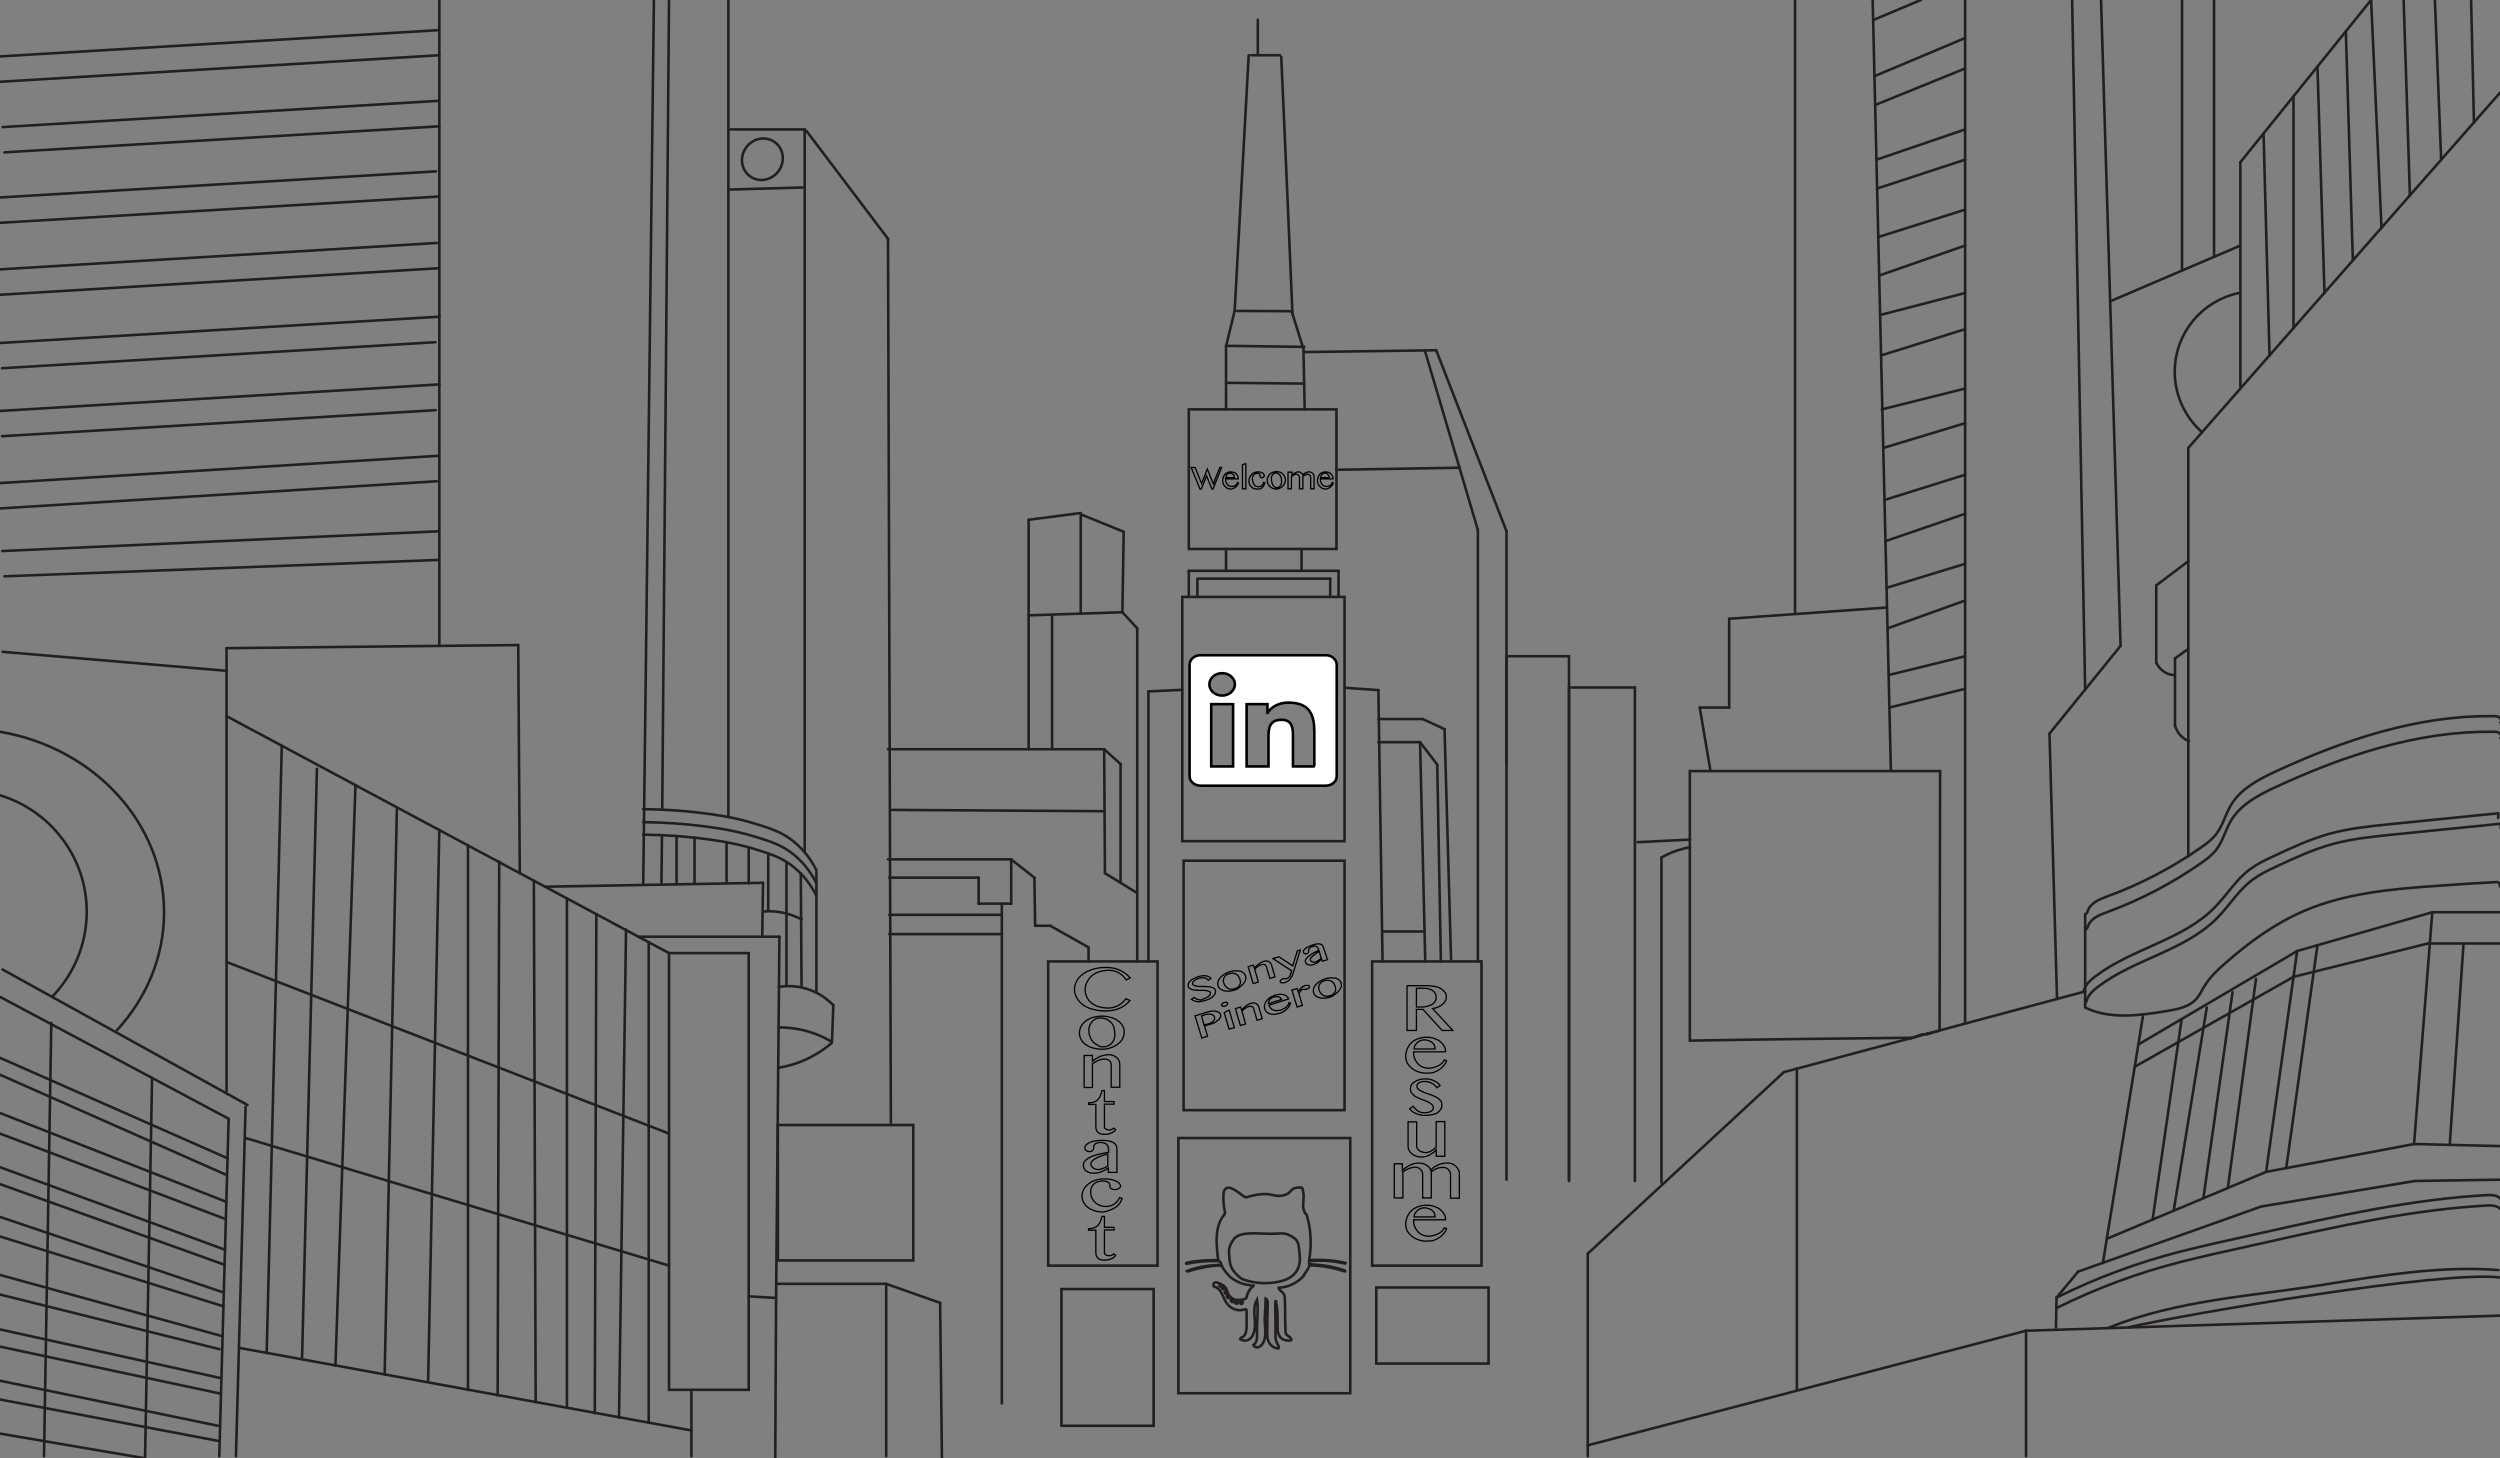 <?xml version="1.0" encoding="utf-8"?>
<!-- Generator: Adobe Illustrator 19.2.1, SVG Export Plug-In . SVG Version: 6.00 Build 0)  -->
<?xml-stylesheet type="text/css" href="../css/index.css" ?>
<svg version="1.1" id="timesSVG" xmlns="http://www.w3.org/2000/svg" xmlns:xlink="http://www.w3.org/1999/xlink" x="0px" y="0px"
	 viewBox="0 0 960 560" style="enable-background:new 0 0 960 560;" xml:space="preserve">
<rect x="0" y="0" width="960" height="560" fill="#808080" stroke="none"/>
<style type="text/css">
	.st0{fill:#E6E7E8;stroke:#231F20;stroke-linecap:round;stroke-miterlimit:10;}
	.st1{fill:none;stroke:#231F20;stroke-linecap:round;stroke-miterlimit:10;}
	.st2{fill:none;stroke:#000000;stroke-width:0.5;}
	.st3{fill:none;stroke:#000000;stroke-width:0.5;stroke-miterlimit:10;}
	.st4{fill:none;stroke:#231F20;stroke-linecap:round;}
	.st5{fill:#FFFFFF;stroke:#000000;stroke-miterlimit:10;}
</style>
<line class="st0" x1="479.5" y1="21.2" x2="474.1" y2="119.4"/>
<g id="XMLID_1_">
	<path class="st1" d="M492,21.8c1.5,33,2.9,65.8,4.3,98.6"/>
</g>
<path class="st0" d="M496,119.5c1.4,4.6,2.9,9.2,4.3,13.8"/>
<line class="st0" x1="500.8" y1="135.2" x2="551.5" y2="134.5"/>
<line class="st0" x1="547.2" y1="134.8" x2="567.5" y2="203.5"/>
<rect id="linkedinRect" x="454" y="229.2" class="st1" width="62.3" height="93.8"/>
<line class="st0" x1="470.8" y1="133" x2="470.8" y2="157.2"/>
<path class="st0" d="M500.5,133c0.2,8.1,0.3,16.1,0.5,24.2"/>
<rect id="welcomeRect" x="456.5" y="157.2" class="st1" width="56.7" height="53.6"/>
<line class="st0" x1="567.5" y1="203.5" x2="567.5" y2="369.2"/>
<line class="st0" x1="551.5" y1="134.5" x2="578.5" y2="204"/>
<line class="st0" x1="578.5" y1="204" x2="578.5" y2="293.6"/>
<rect id="sonyaRect" x="454.5" y="330.5" class="st1" width="61.8" height="95.8"/>
<rect id="resumeRect" x="526.9" y="369.2" class="st1" width="42" height="116.8"/>
<polyline class="st1" points="602.5,453.5 602.5,264 627.8,264 627.8,453.5 "/>
<polyline class="st1" points="578.5,453 578.5,252 602.5,252 602.5,453 "/>
<path class="st1" d="M734.3,398.5c-0.9,0.3-1.3,0.5-1.3,0.5c1-0.3,2-0.7,3-1c0.5-0.3,1.4-0.7,2.5-0.8c0.8-0.1,1.5-0.1,2,0
	c-0.4-0.1-0.7-0.1-0.7-0.2c0-0.1,0.6-0.2,1.8-0.3c-0.4,0.1-0.8,0.2-0.8,0.2c0,0,0,0,1-0.3c0.7-0.2,1.7-0.5,3-0.8
	c0.1-33.2,0.1-66.5,0.2-99.7h-96.1v103.5C677.4,399.1,705.8,398.8,734.3,398.5z"/>
<rect id="githubRect" x="452.5" y="437" class="st1" width="66" height="98"/>
<line class="st0" x1="441" y1="265.5" x2="441" y2="369.2"/>
<rect x="407.6" y="495" class="st1" width="35.4" height="52.5"/>
<rect x="528.5" y="494.4" class="st1" width="43.1" height="29.2"/>
<rect x="256.9" y="366" class="st1" width="30.6" height="167.7"/>
<line class="st0" x1="1" y1="372.3" x2="95" y2="424.3"/>
<line class="st0" x1="94.3" y1="425" x2="90.6" y2="559.2"/>
<line class="st0" x1="1" y1="250.3" x2="87" y2="257.6"/>
<line class="st0" x1="87" y1="248.9" x2="87" y2="419"/>
<line class="st0" x1="87" y1="275" x2="256.9" y2="366"/>
<line class="st0" x1="92.5" y1="517.7" x2="265.5" y2="549.3"/>
<line class="st0" x1="265.5" y1="534.3" x2="265.5" y2="559.2"/>
<line class="st0" x1="245.1" y1="359.7" x2="299.3" y2="359.7"/>
<line class="st0" x1="299.3" y1="359.7" x2="298" y2="500.3"/>
<rect x="298.7" y="432" class="st1" width="52" height="52"/>
<line class="st0" x1="395" y1="199.6" x2="415" y2="197"/>
<line class="st0" x1="415" y1="197.3" x2="415" y2="235.6"/>
<line class="st0" x1="395" y1="236.3" x2="431" y2="235.1"/>
<line class="st0" x1="415.5" y1="197.7" x2="431.5" y2="204.2"/>
<line class="st0" x1="431.5" y1="204.2" x2="431" y2="235.1"/>
<line class="st0" x1="404" y1="236.3" x2="404" y2="287.7"/>
<line class="st0" x1="395" y1="199.6" x2="395" y2="287.7"/>
<line class="st0" x1="436.7" y1="241.3" x2="436.7" y2="369.2"/>
<line class="st0" x1="341" y1="287.7" x2="424" y2="287.7"/>
<line class="st0" x1="424" y1="287.7" x2="424.3" y2="335.3"/>
<line class="st0" x1="430.3" y1="293.4" x2="430.3" y2="339"/>
<line class="st0" x1="424.3" y1="335.3" x2="436.3" y2="342.7"/>
<line class="st0" x1="341" y1="330" x2="388.3" y2="330"/>
<line class="st0" x1="341.5" y1="337" x2="375.8" y2="337"/>
<line class="st0" x1="388.3" y1="330" x2="388.3" y2="347"/>
<line class="st0" x1="341.5" y1="351.3" x2="384.7" y2="351.3"/>
<line class="st0" x1="341.5" y1="358.7" x2="384.7" y2="358.7"/>
<line class="st0" x1="341" y1="91.7" x2="342.1" y2="432"/>
<line class="st0" x1="280.4" y1="49.7" x2="309" y2="49.7"/>
<line class="st0" x1="309.7" y1="50.3" x2="341" y2="91.7"/>
<line class="st0" x1="309" y1="49.7" x2="309" y2="327.1"/>
<line class="st0" x1="279.7" y1="72.8" x2="308.3" y2="72"/>
<line class="st0" x1="279.7" y1="0" x2="279.7" y2="313.7"/>
<line class="st0" x1="168.7" y1="0" x2="168.7" y2="248"/>
<line class="st0" x1="87" y1="248.9" x2="199" y2="247.7"/>
<line class="st0" x1="199" y1="247.7" x2="199.6" y2="335.3"/>
<line class="st0" x1="384.7" y1="347" x2="384.7" y2="538.9"/>
<line class="st0" x1="403.3" y1="355.5" x2="418" y2="363.8"/>
<line class="st0" x1="513.2" y1="180.4" x2="560.5" y2="179.6"/>
<line class="st0" x1="545.3" y1="285" x2="547.3" y2="369.2"/>
<line class="st0" x1="529.3" y1="265" x2="530.9" y2="369.2"/>
<line class="st0" x1="341.9" y1="311" x2="424.1" y2="311.5"/>
<line class="st0" x1="287.5" y1="497.8" x2="298" y2="498.4"/>
<line class="st0" x1="298" y1="500.3" x2="297.7" y2="560"/>
<line class="st0" x1="298.7" y1="493" x2="340.3" y2="493"/>
<line class="st0" x1="340.3" y1="493" x2="340.3" y2="559.2"/>
<line class="st0" x1="361" y1="500.3" x2="361.7" y2="560"/>
<line class="st0" x1="340.3" y1="493" x2="361" y2="500.3"/>
<line class="st0" x1="724.3" y1="233.3" x2="664" y2="237.6"/>
<line class="st0" x1="664" y1="237.6" x2="664" y2="271.7"/>
<line class="st0" x1="664" y1="271.7" x2="652.7" y2="271.7"/>
<line class="st0" x1="652.7" y1="271.7" x2="656.8" y2="295.9"/>
<line class="st0" x1="689.3" y1="0" x2="689.3" y2="235.5"/>
<line class="st0" x1="719.1" y1="0" x2="726.1" y2="295.9"/>
<line class="st0" x1="754.6" y1="0" x2="754.6" y2="393"/>
<line class="st0" x1="800.7" y1="380.7" x2="685" y2="411.7"/>
<line class="st0" x1="685" y1="411.7" x2="609.7" y2="481.4"/>
<line class="st0" x1="609.7" y1="481.4" x2="609.7" y2="559.2"/>
<line class="st0" x1="690" y1="410.3" x2="690" y2="533.7"/>
<line class="st0" x1="609.7" y1="555" x2="778" y2="511"/>
<line class="st0" x1="787" y1="281.7" x2="789.9" y2="383.6"/>
<line class="st0" x1="787" y1="281.7" x2="814.3" y2="248"/>
<line class="st0" x1="806.8" y1="0" x2="814.3" y2="248"/>
<line class="st0" x1="810.3" y1="115.7" x2="860.3" y2="94.3"/>
<line class="st0" x1="840.3" y1="172" x2="840.3" y2="328.9"/>
<line class="st0" x1="840.3" y1="172" x2="960" y2="35.6"/>
<line class="st0" x1="860.3" y1="62.3" x2="860.3" y2="149.2"/>
<line class="st0" x1="823" y1="389.5" x2="807.5" y2="485"/>
<line class="st0" x1="778" y1="511" x2="778" y2="559.2"/>
<line class="st0" x1="778" y1="511" x2="960" y2="505.2"/>
<line class="st1" x1="475.1" y1="119.4" x2="496" y2="119.5"/>
<line class="st1" x1="470.8" y1="133" x2="474.1" y2="119.4"/>
<line class="st1" x1="470.8" y1="132.8" x2="500.8" y2="133.2"/>
<line class="st1" x1="480.5" y1="21.2" x2="491.5" y2="21.2"/>
<line class="st1" x1="470.8" y1="147" x2="500.8" y2="147.3"/>
<line class="st1" x1="529.3" y1="285" x2="545.3" y2="285"/>
<line class="st1" x1="530.9" y1="357.7" x2="547.1" y2="357.7"/>
<line class="st1" x1="551.9" y1="293.6" x2="553.3" y2="369.2"/>
<line class="st1" x1="529.3" y1="276.1" x2="546.3" y2="276.1"/>
<line class="st1" x1="545.3" y1="285" x2="551.9" y2="293.6"/>
<line class="st1" x1="554.7" y1="280" x2="557.2" y2="368.3"/>
<line class="st1" x1="546.3" y1="276.1" x2="554.7" y2="280"/>
<line class="st1" x1="516.3" y1="264.1" x2="529.3" y2="265"/>
<line class="st1" x1="454" y1="264.9" x2="441" y2="265.5"/>
<line class="st1" x1="456.5" y1="219.2" x2="514" y2="219.2"/>
<line class="st1" x1="456.5" y1="219.2" x2="456.5" y2="229.2"/>
<line class="st1" x1="514" y1="219.2" x2="514" y2="229.2"/>
<line class="st1" x1="460.4" y1="222.2" x2="510.8" y2="222.2"/>
<line class="st1" x1="470.8" y1="210.8" x2="470.8" y2="219.2"/>
<line class="st1" x1="499.8" y1="210.8" x2="499.8" y2="219.2"/>
<line class="st1" x1="459.8" y1="222.2" x2="459.8" y2="229.2"/>
<line class="st1" x1="510.8" y1="222.2" x2="510.8" y2="229.2"/>
<line class="st1" x1="431" y1="235.1" x2="436.7" y2="241.3"/>
<line class="st1" x1="424" y1="287.7" x2="430.3" y2="293.4"/>
<line class="st1" x1="375.8" y1="347" x2="388.3" y2="347"/>
<line class="st1" x1="375.8" y1="337" x2="375.8" y2="347"/>
<line class="st1" x1="397.5" y1="355.5" x2="403.3" y2="355.5"/>
<line class="st1" x1="418" y1="369.2" x2="418" y2="363.8"/>
<line class="st1" x1="388.3" y1="330" x2="397.2" y2="337"/>
<line class="st1" x1="397.2" y1="337" x2="397.5" y2="355.5"/>
<line class="st1" x1="483" y1="7.6" x2="483" y2="21.2"/>
<line class="st1" x1="870.2" y1="450" x2="809" y2="475.7"/>
<line class="st1" x1="798" y1="488.3" x2="868.3" y2="463.3"/>
<line class="st1" x1="882.1" y1="365.2" x2="870.2" y2="450"/>
<line class="st1" x1="870.2" y1="450" x2="927" y2="439.3"/>
<line class="st1" x1="868.3" y1="463.3" x2="927.3" y2="453.5"/>
<line class="st1" x1="821.1" y1="401.1" x2="882.1" y2="365.2"/>
<line class="st1" x1="819.8" y1="409.6" x2="880.7" y2="375.1"/>
<line class="st1" x1="837.7" y1="391.7" x2="826.6" y2="468.3"/>
<line class="st1" x1="847.4" y1="386.9" x2="834.7" y2="464.9"/>
<line class="st1" x1="857.3" y1="381" x2="846.1" y2="460.1"/>
<line class="st1" x1="866.3" y1="375.9" x2="855.5" y2="456.2"/>
<line class="st1" x1="889.9" y1="363" x2="877.9" y2="448.6"/>
<line class="st1" x1="882.1" y1="365.2" x2="934" y2="350.3"/>
<line class="st1" x1="880.7" y1="375.1" x2="932.3" y2="362.3"/>
<line class="st1" x1="927" y1="439.3" x2="934" y2="350.3"/>
<line class="st1" x1="927" y1="439.3" x2="960" y2="440.1"/>
<line class="st1" x1="946" y1="362.3" x2="940.7" y2="439.6"/>
<line class="st1" x1="927.3" y1="453.5" x2="960" y2="453"/>
<line class="st1" x1="932.3" y1="362.3" x2="960" y2="362.3"/>
<line class="st1" x1="934" y1="350.3" x2="959.9" y2="350.3"/>
<line class="st1" x1="293" y1="339" x2="292.7" y2="359.7"/>
<line class="st1" x1="209.3" y1="340.5" x2="293" y2="339"/>
<line class="st1" x1="319.5" y1="399.7" x2="320" y2="386"/>
<line class="st1" x1="251.1" y1="0" x2="247" y2="339.7"/>
<line class="st1" x1="254.2" y1="320.7" x2="254" y2="339"/>
<path class="st1" d="M254.2,315.7"/>
<path class="st1" d="M254.3,310.7"/>
<line class="st1" x1="256.9" y1="0" x2="254.3" y2="310.7"/>
<path class="st1" d="M299,379c2.3-0.4,7.3-0.9,13,1.5c3.9,1.6,6.5,4,8,5.5"/>
<path class="st1" d="M299,394.5c2.8,0,6.8,0.3,11,1.5c2.9,0.8,5,1.8,5.5,2c1.5,0.7,2.8,1.4,3.8,2"/>
<path class="st1" d="M299,410c3.2-0.5,7.5-1.6,12.2-4c3.5-1.8,6.2-3.8,8.2-5.5"/>
<path class="st1" d="M247,310.7c8.5,0.1,15.7,0.7,21,1.3c6.4,0.8,12.8,1.6,21,4c6.9,2.1,11.4,3.5,16.1,7.4c4.4,3.7,7,7.9,8.4,10.8"
	/>
<line class="st1" x1="313.5" y1="334.8" x2="313.5" y2="381.2"/>
<path class="st1" d="M247,315.7c8.5,0.1,15.7,0.7,21,1.3c6.4,0.8,12.8,1.6,21,4c6.9,2.1,11.4,3.5,16.1,7.4c4.4,3.7,7,7.9,8.4,10.8"
	/>
<line class="st1" x1="259.8" y1="321.7" x2="259.8" y2="339.6"/>
<line class="st1" x1="266.7" y1="321.7" x2="266.7" y2="339.2"/>
<line class="st1" x1="279" y1="323.4" x2="279" y2="338.5"/>
<line class="st1" x1="287.5" y1="325.4" x2="287.5" y2="339.2"/>
<path class="st1" d="M293.5,350c2.1-0.2,5.1-0.1,8.5,0.8c2.4,0.6,4.3,1.5,5.8,2.2"/>
<line class="st1" x1="302" y1="331.5" x2="302" y2="378.4"/>
<line class="st1" x1="307.8" y1="378.4" x2="307.5" y2="335.3"/>
<line class="st1" x1="295" y1="328.5" x2="295" y2="349.3"/>
<path class="st1" d="M247,320.5c8.5,0.1,15.7,0.7,21,1.3c6.4,0.8,12.8,1.6,21,4c6.9,2.1,11.4,3.5,16.1,7.4c4.4,3.7,7,7.9,8.4,10.8"
	/>
<line class="st1" x1="0" y1="31.4" x2="168.7" y2="21.2"/>
<line class="st1" x1="-0.7" y1="21.7" x2="168" y2="11.6"/>
<line class="st1" x1="1.7" y1="221.3" x2="168.7" y2="215"/>
<line class="st1" x1="0.9" y1="211.6" x2="168.7" y2="204"/>
<line class="st1" x1="-1" y1="195.3" x2="167.7" y2="184.8"/>
<line class="st1" x1="-1.6" y1="185.6" x2="168.7" y2="175"/>
<line class="st1" x1="0.8" y1="167.5" x2="167.3" y2="157.5"/>
<line class="st1" x1="0.1" y1="157.8" x2="168.8" y2="147.6"/>
<line class="st1" x1="0.8" y1="141.4" x2="167.2" y2="131.4"/>
<line class="st1" x1="0.1" y1="131.7" x2="168.8" y2="121.6"/>
<line class="st1" x1="-0.3" y1="113.2" x2="168.3" y2="103"/>
<line class="st1" x1="-1" y1="103.5" x2="167.7" y2="93.3"/>
<line class="st1" x1="-0.7" y1="85.6" x2="168" y2="75.5"/>
<line class="st1" x1="-1.3" y1="75.9" x2="167.4" y2="65.8"/>
<line class="st1" x1="1.7" y1="58.5" x2="168.7" y2="48.5"/>
<line class="st1" x1="1" y1="48.8" x2="168.7" y2="38.7"/>
<ellipse transform="matrix(0.581 -0.814 0.814 0.581 72.685 263.951)" class="st1" cx="292.9" cy="61.3" rx="8.1" ry="7.7"/>
<line class="st1" x1="87" y1="369.4" x2="256.9" y2="435.3"/>
<line class="st1" x1="94.3" y1="437" x2="256.9" y2="486"/>
<line class="st1" x1="108.2" y1="286.4" x2="102.4" y2="519.6"/>
<line class="st1" x1="136.3" y1="601.7" x2="136.3" y2="603"/>
<line class="st1" x1="121.7" y1="295.2" x2="116" y2="521.2"/>
<line class="st1" x1="136.5" y1="301.5" x2="128.8" y2="524.4"/>
<line class="st1" x1="152.4" y1="310.7" x2="147.7" y2="527.8"/>
<line class="st1" x1="168.7" y1="318.7" x2="164.4" y2="530.2"/>
<line class="st1" x1="179.7" y1="324.6" x2="179.7" y2="533.7"/>
<line class="st1" x1="191.7" y1="330.9" x2="191.1" y2="535.8"/>
<line class="st1" x1="205" y1="338.2" x2="205.7" y2="538.4"/>
<line class="st1" x1="217.7" y1="345" x2="217.7" y2="540.6"/>
<line class="st1" x1="229" y1="351.1" x2="228.4" y2="542.7"/>
<line class="st1" x1="240.4" y1="356.9" x2="237.7" y2="544.3"/>
<line class="st1" x1="249.1" y1="361.8" x2="249.1" y2="546.3"/>
<line class="st1" x1="0" y1="412.7" x2="87" y2="451.2"/>
<line class="st1" x1="0" y1="427.4" x2="86.9" y2="461.5"/>
<line class="st1" x1="0" y1="448.2" x2="86.4" y2="479.9"/>
<line class="st1" x1="0" y1="406.2" x2="87.4" y2="444.8"/>
<line class="st1" x1="0" y1="467.3" x2="85.2" y2="496.1"/>
<line class="st1" x1="0" y1="454.7" x2="86" y2="485.6"/>
<line class="st1" x1="0" y1="435.3" x2="86" y2="467.9"/>
<line class="st1" x1="-0.3" y1="489.5" x2="85.4" y2="513.1"/>
<line class="st1" x1="0" y1="474.8" x2="85.7" y2="501.6"/>
<line class="st1" x1="0" y1="510.5" x2="84.8" y2="529.2"/>
<line class="st1" x1="0" y1="517.1" x2="84.4" y2="535.1"/>
<line class="st1" x1="0" y1="530.2" x2="83.7" y2="547.5"/>
<line class="st1" x1="0" y1="537.4" x2="83.7" y2="553.3"/>
<line class="st1" x1="0" y1="550.5" x2="55.7" y2="560"/>
<line class="st1" x1="19.7" y1="392.8" x2="16.9" y2="559.2"/>
<line class="st1" x1="58.4" y1="413.9" x2="55.7" y2="560"/>
<path class="st1" d="M0,281c35.9,6.1,63,34.8,63,69.3c0,17.2-6.8,33-18.1,45.3"/>
<path class="st1" d="M0,394.9"/>
<path class="st1" d="M0,305.4c19.2,5.8,33.3,23.6,33.3,44.7c0,12.7-5.1,24.2-13.3,32.7"/>
<line class="st0" x1="0" y1="382.8" x2="87.8" y2="429.6"/>
<line class="st0" x1="87.8" y1="429.6" x2="84.2" y2="559.2"/>
<line class="st1" x1="0" y1="497.1" x2="84.3" y2="518.1"/>
<line class="st1" x1="789.7" y1="498.3" x2="789.5" y2="509.8"/>
<line class="st1" x1="800.7" y1="351" x2="800.7" y2="386.9"/>
<path class="st1" d="M638,329.3c1.6-0.9,3.6-1.9,6-2.7c1.8-0.6,3.5-1,5-1.3"/>
<line class="st1" x1="638" y1="329.3" x2="638" y2="454.1"/>
<line class="st1" x1="628.8" y1="323.4" x2="649" y2="322.4"/>
<path class="st1" d="M800.7,351c0.6,0,0.9-0.8,1.1-1.4c1-2.9,4.3-4.2,7.2-5.3c12.8-4.7,24.9-11,36.1-18.8c2.2-1.5,4.4-3.2,6-5.3
	c2.6-3.4,3.5-7.7,5.8-11.4c3.7-6,10.4-9.5,16.8-12.5c26.4-12.2,54.7-21.7,83.8-21.3c0.8,0,1.6,0,2.3,0.5c0.6,0.5,0.9,1.5,0.3,2"/>
<path class="st1" d="M801.1,384.7c0.6-2.5,2.6-4.4,4.7-5.9c14.1-10.7,33.5-13.8,45.8-26.5c4.6-4.7,8.1-10.6,13.4-14.5
	c2.7-2,5.7-3.5,8.8-4.9c7-3.3,14.1-6.6,21.6-8.7c7.6-2.1,15.4-2.9,23.2-3.7c13.9-1.4,27.8-2.8,41.7-4.2c0,0.6,0,1.2,0,1.8"/>
<path class="st1" d="M800.7,386.9c9.4,4.6,20.6,3.1,31,1.4c4.2-0.7,8.7-1.5,11.5-4.5c1.4-1.5,2.2-3.4,3.3-5.1c2.1-3.5,5.1-6.3,8.2-9
	c9.1-8,19-15.2,30.3-20c15.7-6.7,33.2-8.3,50.4-9.5c7.9-0.6,15.8-1.1,23.7-1.5c0.6,0.3,1,1,0.9,1.7"/>
<path class="st1" d="M789.7,498.3c15.2-7.6,31.2-13.5,47.6-17.7c4.6-1.2,9.2-2.2,13.8-3.3c5.8-1.3,11.6-2.6,17.5-3.9
	c28.6-6.4,57.4-12.9,86.7-14.5c2.1-0.1,4.8,0.3,5.3,2.3"/>
<line class="st1" x1="789.7" y1="498.3" x2="798" y2="488.3"/>
<line class="st1" x1="860.3" y1="62.3" x2="910.5" y2="0"/>
<path class="st1" d="M800.7,357c0.6,0,0.9-0.8,1.1-1.4c1-2.9,4.3-4.2,7.2-5.3c12.8-4.7,24.9-11,36.1-18.8c2.2-1.5,4.4-3.2,6-5.3
	c2.6-3.4,3.5-7.7,5.8-11.4c3.7-6,10.4-9.5,16.8-12.5c26.4-12.2,54.7-21.7,83.8-21.3c0.8,0,1.6,0,2.3,0.5c0.6,0.5,0.9,1.5,0.3,2"/>
<path class="st1" d="M800.1,380.7c0.6-2.5,2.6-4.4,4.7-5.9c14.1-10.7,33.5-13.8,45.8-26.5c4.6-4.7,8.1-10.6,13.4-14.5
	c2.7-2,5.7-3.5,8.8-4.9c7-3.3,14.1-6.6,21.6-8.7c7.6-2.1,15.4-2.9,23.2-3.7c13.9-1.4,27.8-2.8,41.7-4.2c0,0.6,0,1.2,0,1.8"/>
<path class="st1" d="M789.7,502.3c15.2-7.6,31.2-13.5,47.6-17.7c4.6-1.2,9.2-2.2,13.8-3.3c5.8-1.3,11.6-2.6,17.5-3.9
	c28.6-6.4,57.4-12.9,86.7-14.5c2.1-0.1,4.8,0.3,5.3,2.3"/>
<path class="st1" d="M809.8,509.8c26.3-10.6,54.5-12,82.6-16.5c22.3-3.6,45.3-7.3,67-5.6"/>
<path class="st1" d="M845.6,166c-6.4-5.7-10.5-14-10.5-23.2c0-15,10.6-27.4,24.7-30.3"/>
<line class="st1" x1="828" y1="224.8" x2="828" y2="254.7"/>
<line class="st1" x1="835.2" y1="252.8" x2="835.2" y2="278.8"/>
<line class="st1" x1="828" y1="224.8" x2="840.3" y2="215.5"/>
<path class="st1" d="M834.5,259.2c-0.7-0.1-2.4-0.3-4-1.6c-1.4-1.1-2.1-2.3-2.4-3"/>
<path class="st1" d="M840.6,284.5c-0.6-0.1-1.9-0.6-3.3-2.1c-1.2-1.3-1.8-2.9-2.1-3.7"/>
<line class="st1" x1="835.2" y1="252.8" x2="840.3" y2="249.2"/>
<line class="st1" x1="720.8" y1="72.4" x2="754.6" y2="61.3"/>
<line class="st1" x1="720.6" y1="61.3" x2="754.6" y2="49.7"/>
<line class="st1" x1="720.1" y1="40.3" x2="754.6" y2="26.3"/>
<line class="st1" x1="719.9" y1="29.2" x2="754.6" y2="14.6"/>
<line class="st1" x1="719.3" y1="7.7" x2="737.6" y2="0"/>
<line class="st1" x1="721.3" y1="91" x2="754.6" y2="80.5"/>
<line class="st1" x1="721.6" y1="105.8" x2="754.6" y2="94.3"/>
<line class="st1" x1="722.6" y1="120.8" x2="754.6" y2="112.5"/>
<line class="st1" x1="722.6" y1="136.4" x2="754.6" y2="126.4"/>
<line class="st1" x1="722.6" y1="157.2" x2="754.6" y2="149.2"/>
<line class="st1" x1="723.2" y1="172" x2="754.6" y2="162.5"/>
<line class="st1" x1="723.6" y1="192" x2="754.6" y2="182.3"/>
<line class="st1" x1="724" y1="207.8" x2="754.6" y2="197.3"/>
<line class="st1" x1="724.5" y1="225.7" x2="754.6" y2="216.5"/>
<line class="st1" x1="724.8" y1="241.3" x2="754.6" y2="230.6"/>
<line class="st1" x1="725.3" y1="259.2" x2="754.6" y2="252"/>
<line class="st1" x1="725.5" y1="271.7" x2="754.6" y2="264.5"/>
<line class="st1" x1="795.7" y1="0" x2="800.7" y2="264.8"/>
<line class="st1" x1="837.9" y1="0" x2="837.9" y2="103.8"/>
<line class="st1" x1="850.2" y1="0" x2="850.2" y2="98.6"/>
<line class="st1" x1="910.5" y1="0" x2="914.5" y2="87.5"/>
<line class="st1" x1="923" y1="0" x2="925.4" y2="75"/>
<line class="st1" x1="935" y1="0" x2="937.4" y2="61.3"/>
<line class="st1" x1="900.8" y1="12" x2="903.5" y2="100"/>
<line class="st1" x1="889.9" y1="25.6" x2="892.6" y2="112.5"/>
<line class="st1" x1="880.7" y1="37.5" x2="880.7" y2="126"/>
<line class="st1" x1="869.2" y1="51.3" x2="871.5" y2="136.5"/>
<line class="st1" x1="948.9" y1="0" x2="950" y2="47"/>
<rect id="contactRect" x="402.5" y="369.2" class="st1" width="42" height="116.8"/>
<path class="st1" d="M817.3,509.7c22.7-5.2,121.6-22.1,143-19.1"/>
<g id="welcomeText">
	<path id='welcomeW' class="st2" d="M458.9,179.4l2.5,6.3l2.2-5.6l2.3,5.7l2.5-6.3h0.7l-3.3,8.3h-0.4l-2.1-5.1l-2,5.1h-0.5l-3.4-8.3H458.9z"/>
	<path id='welcomeE' class="st2" d="M472.7,187.8c-0.4,0-0.9-0.1-1.2-0.2c-0.4-0.2-0.7-0.4-1-0.7c-0.3-0.3-0.5-0.6-0.7-1c-0.2-0.4-0.3-0.8-0.3-1.2
		c0-0.5,0.1-1,0.2-1.4c0.2-0.4,0.4-0.8,0.6-1.1c0.3-0.3,0.6-0.6,1-0.7c0.4-0.2,0.8-0.3,1.3-0.3c0.4,0,0.8,0.1,1.2,0.2
		c0.4,0.1,0.7,0.3,0.9,0.6c0.3,0.2,0.5,0.5,0.6,0.9c0.1,0.3,0.2,0.7,0.2,1h-4.9c0,0.4,0.1,0.8,0.2,1.2c0.1,0.4,0.3,0.7,0.5,0.9
		c0.2,0.3,0.4,0.5,0.7,0.6c0.3,0.1,0.6,0.2,0.9,0.2c0.3,0,0.6,0,0.8-0.1c0.3-0.1,0.5-0.2,0.7-0.3c0.2-0.1,0.4-0.3,0.5-0.5
		c0.1-0.2,0.3-0.4,0.3-0.6l0.4,0.2c-0.1,0.3-0.2,0.6-0.5,0.9c-0.2,0.3-0.5,0.5-0.7,0.7c-0.3,0.2-0.6,0.4-0.9,0.5
		C473.4,187.7,473.1,187.8,472.7,187.8z M474,183.4c0-0.2,0-0.5-0.1-0.7c-0.1-0.2-0.2-0.4-0.4-0.5c-0.2-0.2-0.3-0.3-0.5-0.4
		c-0.2-0.1-0.4-0.1-0.7-0.1c-0.2,0-0.4,0-0.6,0.1c-0.2,0.1-0.3,0.2-0.5,0.4c-0.1,0.1-0.3,0.3-0.3,0.5c-0.1,0.2-0.1,0.4-0.2,0.7
		L474,183.4z"/>
	<path id='welcomeL' class="st2" d="M478.4,187.7h-1.3v-9.2l0.9-0.4h0.4V187.7z"/>
	<path id='welcomeC' class="st2" d="M482.7,187.8c-0.4,0-0.8-0.1-1.2-0.2s-0.7-0.4-1-0.7c-0.3-0.3-0.5-0.6-0.7-1c-0.2-0.4-0.2-0.8-0.2-1.2
		c0-0.5,0.1-0.9,0.3-1.4c0.2-0.4,0.4-0.8,0.7-1.1c0.3-0.3,0.7-0.6,1.1-0.7c0.4-0.2,0.8-0.3,1.3-0.3c0.4,0,0.7,0,1,0.1
		c0.3,0.1,0.6,0.2,0.8,0.3c0.2,0.1,0.4,0.3,0.5,0.5c0.1,0.2,0.2,0.4,0.2,0.6c0,0.1,0,0.2-0.1,0.3c-0.1,0.1-0.1,0.2-0.2,0.2
		c-0.1,0.1-0.2,0.1-0.3,0.2c-0.1,0-0.2,0.1-0.3,0.1c-0.1,0-0.2,0-0.3-0.1s-0.2-0.1-0.2-0.2c-0.1-0.1-0.1-0.1-0.2-0.2
		c0-0.1-0.1-0.2-0.1-0.3c0-0.1,0-0.3,0-0.4c0-0.1-0.1-0.2-0.2-0.3c-0.1-0.1-0.2-0.2-0.3-0.2c-0.1-0.1-0.3-0.1-0.5-0.1
		c-0.3,0-0.6,0.1-0.8,0.2c-0.2,0.1-0.4,0.3-0.6,0.5c-0.2,0.2-0.3,0.4-0.4,0.7c-0.1,0.3-0.1,0.5-0.1,0.8c0,0.4,0.1,0.8,0.2,1.2
		c0.1,0.4,0.3,0.7,0.5,1c0.2,0.3,0.4,0.5,0.7,0.6c0.3,0.2,0.6,0.2,0.9,0.2c0.3,0,0.6,0,0.8-0.1c0.2-0.1,0.4-0.2,0.6-0.4
		c0.2-0.2,0.3-0.3,0.4-0.5c0.1-0.2,0.2-0.4,0.3-0.7l0.4,0.2c-0.1,0.4-0.3,0.8-0.4,1.1c-0.2,0.3-0.4,0.6-0.7,0.8
		c-0.3,0.2-0.5,0.4-0.9,0.5C483.4,187.7,483.1,187.8,482.7,187.8z"/>
	<path id='welcomeO' class="st2" d="M490.1,187.8c-0.5,0-1-0.1-1.4-0.3c-0.4-0.2-0.8-0.4-1.1-0.7c-0.3-0.3-0.5-0.6-0.7-1c-0.2-0.4-0.3-0.8-0.3-1.3
		c0-0.5,0.1-0.9,0.3-1.3c0.2-0.4,0.4-0.8,0.7-1.1c0.3-0.3,0.7-0.5,1.1-0.7c0.4-0.2,0.9-0.3,1.4-0.3c0.5,0,1,0.1,1.4,0.2
		c0.4,0.2,0.8,0.4,1.1,0.7c0.3,0.3,0.5,0.6,0.7,1c0.2,0.4,0.3,0.8,0.3,1.2c0,0.5-0.1,0.9-0.3,1.4c-0.2,0.4-0.4,0.8-0.7,1.1
		c-0.3,0.3-0.7,0.6-1.1,0.7C491.1,187.7,490.6,187.8,490.1,187.8z M490.3,187.3c0.3,0,0.5-0.1,0.7-0.2c0.2-0.1,0.4-0.3,0.6-0.5
		c0.2-0.2,0.3-0.5,0.4-0.8c0.1-0.3,0.1-0.6,0.1-0.9c0-0.5,0-0.9-0.1-1.3c-0.1-0.4-0.2-0.7-0.4-1c-0.2-0.3-0.4-0.5-0.7-0.7
		c-0.3-0.2-0.6-0.3-1.1-0.3c-0.2,0-0.4,0.1-0.6,0.2c-0.2,0.1-0.4,0.3-0.5,0.5c-0.2,0.2-0.3,0.5-0.4,0.7c-0.1,0.3-0.1,0.6-0.1,0.9
		c0,0.5,0.1,0.9,0.2,1.3c0.1,0.4,0.2,0.8,0.4,1.1c0.2,0.3,0.4,0.5,0.7,0.7C489.7,187.2,490,187.3,490.3,187.3z"/>
	<path id='welcomeM' class="st2" d="M494.8,181.3h1.3v1.2c0.2-0.2,0.4-0.3,0.6-0.5c0.2-0.2,0.4-0.3,0.6-0.4c0.2-0.1,0.4-0.2,0.7-0.3
		c0.2-0.1,0.4-0.1,0.6-0.1c0.2,0,0.4,0,0.6,0.1c0.2,0.1,0.4,0.2,0.5,0.3c0.2,0.1,0.3,0.3,0.4,0.4c0.1,0.2,0.2,0.3,0.2,0.5
		c0.1-0.2,0.3-0.4,0.4-0.5c0.2-0.2,0.4-0.3,0.6-0.4c0.2-0.1,0.5-0.2,0.7-0.3c0.3-0.1,0.5-0.1,0.8-0.1c0.2,0,0.5,0.1,0.7,0.2
		s0.4,0.2,0.6,0.4c0.2,0.2,0.3,0.4,0.4,0.6c0.1,0.2,0.1,0.5,0.1,0.8v4.5h-1.3v-4.3c0-0.2,0-0.3-0.1-0.5c-0.1-0.2-0.1-0.3-0.3-0.4
		c-0.1-0.1-0.2-0.2-0.4-0.3c-0.1-0.1-0.3-0.1-0.4-0.1c-0.2,0-0.4,0-0.5,0.1c-0.2,0-0.4,0.1-0.5,0.2c-0.2,0.1-0.3,0.2-0.5,0.3
		c-0.1,0.1-0.2,0.2-0.3,0.3v4.7h-1.3v-4.3c0-0.2,0-0.3-0.1-0.5c-0.1-0.2-0.1-0.3-0.3-0.4c-0.1-0.1-0.2-0.2-0.4-0.3
		c-0.1-0.1-0.3-0.1-0.4-0.1c-0.2,0-0.3,0-0.5,0.1c-0.2,0-0.3,0.1-0.5,0.2c-0.2,0.1-0.3,0.2-0.5,0.3c-0.1,0.1-0.3,0.2-0.4,0.3v4.7
		h-1.3V181.3z"/>
	<path id='welcomeE' class="st2" d="M509.1,187.8c-0.4,0-0.9-0.1-1.2-0.2c-0.4-0.2-0.7-0.4-1-0.7c-0.3-0.3-0.5-0.6-0.7-1c-0.2-0.4-0.3-0.8-0.3-1.2
		c0-0.5,0.1-1,0.2-1.4c0.2-0.4,0.4-0.8,0.6-1.1c0.3-0.3,0.6-0.6,1-0.7c0.4-0.2,0.8-0.3,1.3-0.3c0.4,0,0.8,0.1,1.2,0.2
		c0.4,0.1,0.7,0.3,0.9,0.6c0.3,0.2,0.5,0.5,0.6,0.9c0.1,0.3,0.2,0.7,0.2,1h-4.9c0,0.4,0.1,0.8,0.2,1.2c0.1,0.4,0.3,0.7,0.5,0.9
		c0.2,0.3,0.4,0.5,0.7,0.6c0.3,0.1,0.6,0.2,0.9,0.2c0.3,0,0.6,0,0.8-0.1c0.3-0.1,0.5-0.2,0.7-0.3c0.2-0.1,0.4-0.3,0.5-0.5
		c0.1-0.2,0.3-0.4,0.3-0.6l0.4,0.2c-0.1,0.3-0.2,0.6-0.5,0.9c-0.2,0.3-0.5,0.5-0.7,0.7c-0.3,0.2-0.6,0.4-0.9,0.5
		C509.8,187.7,509.4,187.8,509.1,187.8z M510.4,183.4c0-0.2,0-0.5-0.1-0.7c-0.1-0.2-0.2-0.4-0.4-0.5c-0.2-0.2-0.3-0.3-0.5-0.4
		c-0.2-0.1-0.4-0.1-0.7-0.1c-0.2,0-0.4,0-0.6,0.1c-0.2,0.1-0.3,0.2-0.5,0.4c-0.1,0.1-0.3,0.3-0.3,0.5c-0.1,0.2-0.1,0.4-0.2,0.7
		L510.4,183.4z"/>
</g>
<g id="sonyaText">
	<path class="st3" d="M462.5,383.4c0.3-0.1,0.6-0.2,0.9-0.4c0.3-0.2,0.6-0.3,0.8-0.5c0.2-0.2,0.4-0.4,0.5-0.6
		c0.1-0.2,0.1-0.4,0.1-0.6c-0.1-0.3-0.2-0.5-0.5-0.6c-0.3-0.1-0.6-0.2-1-0.3c-0.4-0.1-0.8-0.1-1.3-0.1c-0.5,0-1,0-1.4,0
		c-0.5,0-1,0-1.4-0.1c-0.5,0-0.9-0.1-1.3-0.2c-0.4-0.1-0.7-0.2-1-0.4c-0.3-0.2-0.5-0.4-0.6-0.8c-0.1-0.3-0.1-0.7,0-1
		c0.1-0.3,0.3-0.7,0.6-1c0.3-0.3,0.7-0.6,1.2-0.9c0.5-0.3,1.1-0.5,1.8-0.8c1.2-0.4,2.3-0.5,3.1-0.4c0.8,0.1,1.5,0.4,2,1l-1,0.7
		c-0.2-0.2-0.4-0.4-0.7-0.6c-0.3-0.2-0.6-0.3-0.9-0.3c-0.3-0.1-0.7-0.1-1.1,0c-0.4,0-0.8,0.1-1.3,0.3c-0.4,0.1-0.8,0.3-1,0.5
		c-0.3,0.2-0.5,0.4-0.7,0.5c-0.2,0.2-0.3,0.4-0.3,0.6c-0.1,0.2-0.1,0.4,0,0.5c0.1,0.2,0.2,0.4,0.5,0.5c0.3,0.1,0.6,0.2,1,0.3
		c0.4,0.1,0.8,0.1,1.3,0.1c0.5,0,1,0,1.5,0c0.5,0,1,0,1.5,0.1c0.5,0,0.9,0.1,1.3,0.2c0.4,0.1,0.7,0.2,1,0.4c0.3,0.2,0.5,0.4,0.6,0.7
		c0.1,0.3,0.1,0.7,0,1.1c-0.1,0.4-0.3,0.7-0.7,1.1c-0.3,0.4-0.8,0.7-1.3,1c-0.5,0.3-1.2,0.6-2,0.8c-0.6,0.2-1.2,0.3-1.7,0.4
		c-0.5,0.1-1,0.1-1.4,0c-0.4-0.1-0.8-0.2-1.2-0.3c-0.3-0.2-0.6-0.4-0.9-0.6l1.1-0.7c0.2,0.2,0.5,0.4,0.8,0.6c0.3,0.1,0.6,0.2,1,0.3
		c0.4,0.1,0.7,0.1,1.1,0C461.7,383.7,462.1,383.6,462.5,383.4z"/>
	<path class="st3" d="M474,380.2c-0.8,0.2-1.5,0.4-2.2,0.4c-0.7,0-1.3,0-1.9-0.2c-0.6-0.2-1-0.4-1.4-0.7c-0.4-0.3-0.6-0.7-0.8-1.2
		c-0.1-0.5-0.1-1,0-1.5c0.1-0.5,0.4-1,0.8-1.5c0.4-0.5,0.9-0.9,1.5-1.3c0.6-0.4,1.3-0.7,2-1c0.8-0.2,1.5-0.4,2.2-0.4
		c0.7,0,1.3,0,1.9,0.1c0.6,0.1,1,0.4,1.4,0.7c0.4,0.3,0.6,0.7,0.8,1.1c0.1,0.5,0.2,1,0,1.5c-0.1,0.5-0.4,1-0.8,1.5
		c-0.4,0.5-0.9,0.9-1.4,1.3C475.5,379.7,474.8,380,474,380.2z M474.3,379.6c0.4-0.1,0.7-0.3,1-0.5c0.3-0.2,0.5-0.5,0.7-0.8
		c0.2-0.3,0.3-0.6,0.3-1c0-0.3,0-0.7-0.1-1c-0.1-0.5-0.3-0.9-0.6-1.3c-0.2-0.4-0.6-0.7-0.9-0.9c-0.4-0.2-0.8-0.3-1.3-0.4
		c-0.5,0-1.1,0.1-1.7,0.3c-0.3,0.1-0.6,0.3-0.9,0.5c-0.3,0.2-0.5,0.5-0.7,0.8c-0.2,0.3-0.3,0.6-0.3,1c-0.1,0.3,0,0.7,0.1,1
		c0.1,0.5,0.3,0.9,0.6,1.3c0.3,0.4,0.6,0.7,1,0.9c0.4,0.2,0.8,0.4,1.3,0.4C473.2,379.9,473.7,379.8,474.3,379.6z"/>
	<path class="st3" d="M479.3,371.2l2-0.6l0.4,1.2c0.5-0.6,1-1.2,1.6-1.6c0.6-0.4,1.2-0.8,1.9-1c0.3-0.1,0.7-0.2,1-0.2
		c0.3,0,0.6,0.1,0.9,0.2c0.3,0.1,0.5,0.3,0.7,0.5c0.2,0.2,0.3,0.4,0.4,0.7l1.4,4.7l-2,0.6l-1.3-4.5c-0.1-0.4-0.4-0.7-0.7-0.8
		c-0.4-0.1-0.8-0.1-1.2,0c-0.2,0.1-0.4,0.2-0.7,0.3c-0.2,0.1-0.4,0.3-0.7,0.4c-0.2,0.2-0.4,0.3-0.6,0.5c-0.2,0.2-0.4,0.4-0.6,0.6
		l1.4,4.9l-2,0.6L479.3,371.2z"/>
	<path class="st3" d="M488.8,368.1l2.3-0.7l5.3,3.5l1.8-5.8l1.1-0.3l-2.9,9.4c-0.1,0.4-0.3,0.8-0.5,1.1c-0.2,0.3-0.5,0.6-0.7,0.9
		c-0.3,0.3-0.6,0.5-0.9,0.7c-0.3,0.2-0.6,0.3-0.9,0.4c-0.2,0.1-0.4,0.1-0.6,0.1c-0.2,0-0.4,0-0.6,0c-0.2,0-0.3-0.1-0.4-0.1
		c-0.1-0.1-0.2-0.2-0.2-0.3c0-0.1,0-0.2,0-0.3c0-0.1,0.1-0.2,0.2-0.3c0.1-0.1,0.2-0.2,0.3-0.3c0.1-0.1,0.3-0.2,0.5-0.2
		c0.2-0.1,0.4-0.1,0.5-0.1c0.1,0,0.3,0,0.4,0c0.1,0,0.2,0,0.3,0c0.1,0,0.3,0,0.5-0.1c0.2-0.1,0.4-0.2,0.5-0.3
		c0.1-0.1,0.3-0.3,0.4-0.4c0.1-0.2,0.2-0.3,0.2-0.5c0.1-0.2,0.1-0.3,0.2-0.5l0.4-1.2L488.8,368.1z"/>
	<path class="st3" d="M509.8,368.5l-2,0.6l-0.3-0.9c-0.2,0.2-0.4,0.4-0.6,0.6c-0.2,0.2-0.4,0.4-0.6,0.6c-0.2,0.2-0.5,0.4-0.8,0.5
		c-0.3,0.2-0.7,0.3-1.1,0.5c-0.4,0.1-0.8,0.2-1.1,0.2c-0.3,0-0.6,0-0.9-0.1c-0.3-0.1-0.5-0.2-0.7-0.4c-0.2-0.2-0.3-0.4-0.4-0.6
		c-0.1-0.3-0.1-0.6,0-0.8c0.1-0.3,0.3-0.6,0.5-0.8c0.2-0.3,0.5-0.5,0.9-0.8c0.4-0.3,0.7-0.5,1.1-0.8c0.4-0.3,0.8-0.5,1.3-0.7
		c0.4-0.2,0.9-0.5,1.3-0.7l-0.1-0.4c-0.1-0.3-0.2-0.5-0.4-0.7c-0.2-0.2-0.3-0.3-0.5-0.4c-0.2-0.1-0.4-0.1-0.7-0.1
		c-0.3,0-0.5,0.1-0.8,0.2c-0.3,0.1-0.6,0.2-0.8,0.4c-0.2,0.1-0.3,0.3-0.4,0.4c-0.1,0.1-0.1,0.3-0.2,0.4c0,0.1,0,0.3,0,0.4
		c0,0.1,0.1,0.2,0.1,0.3c0,0.1,0,0.2-0.1,0.3c-0.1,0.1-0.1,0.2-0.2,0.3c-0.1,0.1-0.3,0.2-0.5,0.2c-0.2,0.1-0.3,0.1-0.4,0.1
		c-0.1,0-0.3,0-0.4-0.1c-0.1,0-0.2-0.1-0.3-0.2c-0.1-0.1-0.1-0.2-0.2-0.3c-0.1-0.2,0-0.5,0.1-0.7c0.2-0.3,0.4-0.5,0.7-0.8
		c0.3-0.3,0.7-0.5,1.2-0.7c0.5-0.2,1-0.4,1.5-0.6c0.7-0.2,1.2-0.4,1.7-0.4c0.5-0.1,0.9-0.1,1.2,0c0.3,0.1,0.6,0.2,0.8,0.4
		c0.2,0.2,0.3,0.4,0.4,0.7L509.8,368.5z M506.6,365.3c-0.3,0.2-0.5,0.3-0.8,0.5c-0.3,0.2-0.6,0.4-0.8,0.6c-0.3,0.2-0.5,0.4-0.8,0.6
		c-0.2,0.2-0.4,0.4-0.6,0.6c-0.2,0.2-0.3,0.4-0.4,0.6c-0.1,0.2-0.1,0.4,0,0.5c0,0.2,0.1,0.3,0.3,0.4c0.1,0.1,0.3,0.2,0.5,0.3
		c0.2,0.1,0.4,0.1,0.6,0.1c0.2,0,0.4,0,0.6-0.1c0.2-0.1,0.4-0.2,0.6-0.3c0.2-0.1,0.4-0.2,0.5-0.3c0.2-0.1,0.3-0.3,0.5-0.4
		c0.2-0.1,0.3-0.3,0.5-0.5L506.6,365.3z"/>
	<path class="st3" d="M458.9,390.1l4.1-1.3c0.7-0.2,1.3-0.4,2-0.5c0.6-0.1,1.2-0.1,1.7,0c0.5,0.1,0.9,0.2,1.3,0.4
		c0.3,0.2,0.6,0.5,0.7,0.9c0.1,0.4,0.1,0.8-0.1,1.1c-0.2,0.4-0.4,0.7-0.8,1s-0.8,0.6-1.2,0.9c-0.5,0.3-1,0.5-1.5,0.6
		c-0.2,0.1-0.5,0.1-0.7,0.2c-0.3,0.1-0.5,0.1-0.7,0.2c-0.2,0.1-0.5,0.1-0.7,0.2c-0.2,0-0.4,0.1-0.5,0.1l1.2,4l-2.2,0.7L458.9,390.1z
		 M462.3,393.5c0.3,0,0.5-0.1,0.8-0.1c0.3-0.1,0.6-0.1,0.9-0.2c0.5-0.2,0.9-0.3,1.2-0.5c0.3-0.2,0.6-0.4,0.8-0.7
		c0.2-0.2,0.3-0.5,0.4-0.7c0.1-0.3,0-0.5,0-0.7c-0.1-0.3-0.2-0.5-0.5-0.7c-0.2-0.2-0.5-0.3-0.8-0.4c-0.3-0.1-0.7-0.1-1-0.1
		c-0.4,0-0.8,0.1-1.2,0.2l-1.5,0.5L462.3,393.5z"/>
	<path class="st3" d="M470,385c0.2-0.1,0.3-0.1,0.5-0.1c0.2,0,0.3,0,0.4,0c0.1,0,0.2,0.1,0.3,0.1c0.1,0.1,0.1,0.1,0.2,0.2
		c0,0.1,0,0.2,0,0.3c0,0.1-0.1,0.2-0.2,0.3c-0.1,0.1-0.2,0.2-0.3,0.3c-0.1,0.1-0.3,0.1-0.4,0.2c-0.2,0.1-0.3,0.1-0.5,0.1
		c-0.1,0-0.3,0-0.4,0c-0.1,0-0.2-0.1-0.3-0.1c-0.1-0.1-0.1-0.1-0.2-0.2c0-0.1,0-0.2,0-0.3c0-0.1,0.1-0.2,0.2-0.3
		c0.1-0.1,0.2-0.2,0.3-0.3C469.7,385.1,469.8,385,470,385z M470.1,388.9l1.3-0.8l0.6-0.2l2,6.7l-2,0.6L470.1,388.9z"/>
	<path class="st3" d="M474.4,387.3l2-0.6l0.4,1.2c0.5-0.6,1-1.2,1.6-1.6c0.6-0.4,1.2-0.8,1.9-1c0.3-0.1,0.7-0.2,1-0.2
		c0.3,0,0.6,0.1,0.9,0.2c0.3,0.1,0.5,0.3,0.7,0.5c0.2,0.2,0.3,0.4,0.4,0.7l1.4,4.7l-2,0.6l-1.3-4.5c-0.1-0.4-0.4-0.7-0.7-0.8
		c-0.4-0.1-0.8-0.1-1.2,0c-0.2,0.1-0.4,0.2-0.7,0.3c-0.2,0.1-0.4,0.3-0.7,0.4c-0.2,0.2-0.4,0.3-0.6,0.5c-0.2,0.2-0.4,0.4-0.6,0.6
		l1.4,4.9l-2,0.6L474.4,387.3z"/>
	<path class="st3" d="M491.5,389.1c-0.7,0.2-1.3,0.3-2,0.4c-0.6,0-1.2,0-1.8-0.2c-0.5-0.1-1-0.4-1.3-0.7c-0.4-0.3-0.6-0.7-0.7-1.1
		c-0.2-0.5-0.2-1.1-0.1-1.6c0.1-0.5,0.3-1,0.7-1.5c0.3-0.5,0.8-0.9,1.3-1.3c0.6-0.4,1.2-0.7,1.9-0.9c0.7-0.2,1.3-0.3,1.9-0.4
		c0.6,0,1.1,0,1.6,0.2c0.5,0.1,0.9,0.3,1.2,0.6c0.3,0.3,0.5,0.6,0.6,1l-7.5,2.4c0.1,0.4,0.3,0.8,0.6,1.1c0.3,0.3,0.6,0.6,1,0.7
		c0.4,0.2,0.8,0.3,1.3,0.3c0.5,0,1-0.1,1.5-0.2c0.4-0.1,0.8-0.3,1.2-0.5c0.4-0.2,0.7-0.5,1-0.7c0.3-0.3,0.5-0.5,0.7-0.8
		c0.2-0.3,0.3-0.5,0.3-0.8l0.6,0c0,0.4-0.2,0.8-0.4,1.2c-0.2,0.4-0.5,0.8-0.9,1.1c-0.4,0.4-0.8,0.7-1.2,1
		C492.5,388.7,492,388.9,491.5,389.1z M492.1,383.8c-0.1-0.2-0.2-0.5-0.4-0.6c-0.2-0.2-0.4-0.3-0.7-0.4c-0.3-0.1-0.6-0.1-0.9-0.1
		c-0.3,0-0.7,0.1-1.1,0.2c-0.3,0.1-0.6,0.2-0.8,0.4c-0.3,0.2-0.5,0.4-0.6,0.6c-0.2,0.2-0.3,0.5-0.4,0.7c-0.1,0.3-0.1,0.5-0.1,0.8
		L492.1,383.8z"/>
	<path class="st3" d="M496.1,380.2l2-0.6l0.4,1.2c0.1-0.2,0.3-0.5,0.5-0.7c0.2-0.2,0.4-0.5,0.6-0.7c0.2-0.2,0.4-0.4,0.7-0.5
		c0.2-0.2,0.5-0.3,0.8-0.4c0.2-0.1,0.4-0.1,0.6-0.1c0.2,0,0.4,0,0.5,0c0.2,0,0.3,0.1,0.4,0.1c0.1,0.1,0.2,0.2,0.2,0.3
		c0.1,0.2,0,0.4-0.2,0.6c-0.2,0.2-0.4,0.3-0.8,0.4c-0.2,0.1-0.4,0.1-0.5,0.1c-0.1,0-0.3,0-0.4,0c-0.1,0-0.2,0-0.4,0
		c-0.1,0-0.3,0-0.4,0.1c-0.1,0-0.3,0.1-0.4,0.2c-0.1,0.1-0.2,0.2-0.3,0.3c-0.1,0.1-0.2,0.3-0.3,0.5c-0.1,0.2-0.2,0.3-0.3,0.5
		l1.3,4.6l-2,0.6L496.1,380.2z"/>
	<path class="st3" d="M510.7,382.9c-0.8,0.2-1.5,0.4-2.2,0.4c-0.7,0-1.3,0-1.9-0.2c-0.6-0.2-1-0.4-1.4-0.7c-0.4-0.3-0.6-0.7-0.8-1.2
		c-0.1-0.5-0.1-1,0-1.5c0.1-0.5,0.4-1,0.8-1.5c0.4-0.5,0.9-0.9,1.5-1.3c0.6-0.4,1.3-0.7,2-1c0.8-0.2,1.5-0.4,2.2-0.4
		c0.7,0,1.3,0,1.9,0.1c0.6,0.1,1,0.4,1.4,0.7c0.4,0.3,0.6,0.7,0.8,1.1c0.1,0.5,0.2,1,0,1.5c-0.1,0.5-0.4,1-0.8,1.5
		c-0.4,0.5-0.9,0.9-1.4,1.3C512.1,382.3,511.4,382.7,510.7,382.9z M510.9,382.3c0.4-0.1,0.7-0.3,1-0.5c0.3-0.2,0.5-0.5,0.7-0.8
		c0.2-0.3,0.3-0.6,0.3-1c0-0.3,0-0.7-0.1-1c-0.1-0.5-0.3-0.9-0.6-1.3c-0.2-0.4-0.6-0.7-0.9-0.9c-0.4-0.2-0.8-0.3-1.3-0.4
		c-0.5,0-1.1,0.1-1.7,0.3c-0.3,0.1-0.6,0.3-0.9,0.5c-0.3,0.2-0.5,0.5-0.7,0.8c-0.2,0.3-0.3,0.6-0.3,1c-0.1,0.3,0,0.7,0.1,1
		c0.1,0.5,0.3,0.9,0.6,1.3c0.3,0.4,0.6,0.7,1,0.9c0.4,0.2,0.8,0.3,1.3,0.4C509.8,382.5,510.3,382.5,510.9,382.3z"/>
</g>
<g id="githubIcon">
<path class="st4" d="M481.4,493.7c-1.2,0.9-2.2,2.3-2.6,4c-0.1,0.3-0.1,0.6-0.3,0.8c-0.2,0.3-0.5,0.3-0.8,0.4
	c-1.1,0.3-2.2,0.4-3.3,0.2c-1.1-0.3-2.1-1-2.7-2.1c-0.3-0.7-0.5-1.5-0.9-2.2c-0.6-1.1-1.8-1.7-2.8-2.1c-0.5-0.2-1-0.4-1.5-0.2
	c-0.5,0.2-0.8,1.1-0.4,1.5c0.2,0.2,0.4,0.2,0.6,0.2c1,0.3,1.8,1.3,2.4,2.4c0.6,1.1,1,2.3,1.6,3.3c1.6,2.7,4.7,3.9,7.3,2.9
	c0.2-0.1,0.5-0.1,0.6,0.1c0.1,0.1,0.1,0.2,0.1,0.4c0,1.9,0,3.7,0,5.6c0,1.7-0.2,3.8-1.5,4.5c-0.4,0.2-0.9,0.3-1,0.8
	c1.2,0.9,3,0.8,4.1-0.4c1.4-1.4,1.7-3.9,1.6-6.1s-0.5-4.4,0-6.6c0.2-0.7,0.4-1.4,0.8-2.1c0.6,4.2-0.1,8.4,0,12.7
	c0,0.9,0.1,1.8-0.1,2.7c-0.2,0.9-0.6,1.7-1.3,2.1c0.4,0.9,1.4,1.1,2.2,0.7c1.3-0.6,2.1-2.3,2.3-4c0.2-1.7,0-3.4-0.1-5.1
	c-0.1-1.5,0-3,0.1-4.5c0.1-1.7,0.2-3.4,0.2-5c0.7,0.2,0.8,1.3,0.8,2.1c-0.1,3.4-0.1,6.8-0.2,10.2c0,1.1,0,2.2,0.2,3.3
	c0.5,2,2.1,3.5,3.9,3.6c0.1,0,0.2,0,0.3-0.1c0.2-0.1,0.1-0.4,0-0.7c-0.3-0.8-0.8-1.4-1-2.2c-0.2-0.7-0.2-1.4-0.2-2.1
	c0-3.7,0-7.5-0.1-11.2c0-0.8,0-1.5,0.2-2.2c0.5,2.3,0.7,4.7,0.7,7.1c0,1.4-0.1,2.8,0,4.2s0.7,2.8,1.7,3.5c0.9,0.6,1.9,0.7,2.9,0.7
	c0.3,0,0.7-0.1,0.7-0.4c0-0.1,0-0.2-0.1-0.3c-0.4-0.8-1.4-1-1.9-1.8c-0.3-0.5-0.3-1.2-0.3-1.8c0-1.3-0.1-2.7-0.1-4
	c0-2.4,0-4.9-0.1-7.3c0-0.9-0.1-2-0.7-2.7c-0.6-0.7-1.6-1.1-1.7-2c3.6-0.1,7.1-1.8,9.7-4.6"/>
<path class="st4" d="M490.6,473.7c0.9-0.1,1.8-0.1,2.6,0c0.9,0.1,1.7,0.5,2.5,0.9c0.9,0.5,1.9,1.1,2.5,2.2c0.4,0.8,0.5,1.7,0.6,2.5
	c0.3,2.5,0.7,5.1-0.2,7.4c-0.6,1.6-1.7,2.9-3,3.7c-1.3,0.9-2.7,1.3-4.2,1.7c-4.3,1-8.9,0.8-13.1-0.5c-0.5-0.1-0.9-0.3-1.4-0.5
	c-0.5-0.3-1-0.7-1.5-1.2c-1.1-1-2.1-2.1-2.7-3.6c-0.5-1.4-0.6-2.9-0.7-4.4c-0.1-0.9-0.1-1.8,0.1-2.7c0.2-1.2,0.9-2.2,1.5-3.1
	c1.6-2.4,5-2.4,7.3-2.5C484.2,473.6,487.4,473.9,490.6,473.7z"/>
<path class="st4" d="M479.9,493.8"/>
<path class="st4" d="M467.6,482.2c-0.3-2.7-0.6-5.5-0.3-8.2c0.2-2.7,1.1-5.5,2.7-7.4c0.1-0.1,0.2-0.3,0.3-0.4c0.1-0.3,0.1-0.7,0-1.1
	c-0.4-2-0.6-4.1-0.5-6.2c0-0.8,0.2-1.6,0.6-2.2c0.8-1,2.2-0.6,3.3,0c1.1,0.6,2.1,1.3,3.1,2.1c0.5,0.4,1,0.8,1.5,0.9
	c0.4,0.1,0.8,0,1.2-0.2c2.5-0.7,5.1-1.2,7.7-0.9c1.1,0.2,2.2,0.5,3.4,0.6c1.2,0.1,2.3-0.1,3.4-0.6c0.4-0.2,0.9-0.4,1.2-0.8
	c0.3-0.3,0.6-0.7,1-1c0.9-0.8,2-0.8,3.1-0.8c0.2,0,0.4,0,0.6,0.1c0.3,0.2,0.3,0.6,0.4,0.9c0.1,0.8,0.3,1.5,0.3,2.3
	c0,1.2-0.2,2.4-0.2,3.6c0,1.2,0.3,2.5,1.1,3.3"/>
<path class="st4" d="M501.7,466.4c0.2,0.6,0.3,1.1,0.5,1.7c1.3,4.8,1.4,10.9,0.5,15.9"/>
<path class="st4" d="M481.4,493.7c-0.3,0.1-0.9-0.2-1-0.1c-0.1,0-0.2,0-0.2,0c-0.4-0.1-0.7-0.2-1.1-0.2c-1-0.2-2-0.4-2.9-0.8
	c-1-0.4-1.9-0.9-2.8-1.5c-0.4-0.3-0.9-0.6-1.3-1c-0.8-0.8-1.5-1.7-2.1-2.6c-0.3-0.5-0.6-0.9-1-1.4"/>
<path class="st4" d="M467.6,482.2c0.1,0.4,0.1,1.2,0.2,1.7c-4,0-8.1,0.1-12.1,1c-0.1,0-0.3,0.2-0.2,0.3c0,0.1,0.1,0.1,0.2,0.1
	c3.6-0.8,7.2-1.1,10.9-1.1c0.3,0,0.6,0,0.9,0c0.3,0,0.7,0.1,1,0.3c0.2,0.2,0.4,0.5,0.4,0.8c0,0.1,0,0.1,0,0.2c0,0-0.1,0.1-0.1,0.1
	c-0.2,0-0.5,0.1-0.7,0.1c-4.2,0.2-8.4,0.8-12.4,2.4c0.1,0.2,0.4,0.2,0.6,0.1c1.7-0.6,3.5-1,5.3-1.4c2.4-0.5,4.8-0.9,7.2-0.8
	c0.1,0,0.5-0.1,0.5,0"/>
<path class="st4" d="M502.7,483.9c4.4-0.3,9.5,0,13.8,1c0.1,0,0.1,0,0.2,0.1c0,0.1,0,0.2-0.1,0.2c-0.1,0-0.1,0-0.2,0
	c-4.2-1-8.6-1.3-12.8-1c-0.1,0-0.6,0-0.7,0c-0.1,0.1-0.2,0.4-0.2,0.5c-0.1,0.3-0.1,0.7,0.1,0.8c0.1,0,0.6,0,0.7,0
	c4.4,0.2,8.7,0.9,12.9,2.4c0.1,0,0.2,0.2,0.2,0.3c-0.2,0.1-0.5,0-0.7-0.1c-4.2-1.4-8.5-2.1-12.8-2.2c-0.1,0-0.2,0-0.3,0.1
	c-0.1,0.1-0.1,0.2-0.1,0.3c-0.3,0.9-1.5,2.6-2,3.3"/>
<path class="st4" d="M469.7,495.1c0.1,0,0.2-0.1,0.3-0.2c0-0.4-0.4-0.7-0.6-0.5C469.1,494.7,469.5,495.1,469.7,495.1z"/>
<path class="st4" d="M470.4,496.5c0.1,0.1,0.1,0.2,0.2,0.3s0.2,0.1,0.3,0c0.1-0.1,0.1-0.2,0.1-0.3c0-0.1,0-0.2,0-0.3
	c-0.1-0.2-0.2-0.3-0.4-0.4C470.2,495.7,470.3,496.2,470.4,496.5z"/>
<path class="st4" d="M468.6,494.1c0.1,0,0.2,0,0.3-0.1c0.1-0.1,0.1-0.2,0.1-0.4c0,0,0-0.1,0-0.1
	C468.6,492.9,467.8,493.8,468.6,494.1z"/>
<path class="st4" d="M471.2,498.1c0.1,0.1,0.1,0.2,0.2,0.2c0.1,0,0.1,0.1,0.2,0.1c0.2,0.1,0.4,0,0.4-0.2c0.1-0.2,0-0.5-0.2-0.6
	c-0.1-0.1-0.2-0.2-0.3-0.2C471.2,497.4,471,497.9,471.2,498.1z"/>
<path class="st4" d="M472.6,499.4c0,0.1,0,0.1,0.1,0.2c0.2,0.3,0.4,0.5,0.7,0.4c0,0,0.1,0,0.1,0c0,0,0,0,0.1-0.1
	c0-0.1,0.1-0.1,0.1-0.2c0-0.1,0-0.2-0.1-0.3c0-0.1-0.1-0.2-0.2-0.3c0,0-0.1,0-0.1-0.1C473,499,472.5,499,472.6,499.4z"/>
<path class="st4" d="M474.3,500.1c0,0.1,0.1,0.2,0.1,0.3c0,0.1,0.1,0.2,0.3,0.2c0,0,0.3,0.1,0.5,0c0.1-0.1,0.2-0.2,0.2-0.4
	c0-0.1,0-0.1-0.1-0.2c0-0.1-0.1-0.1-0.1-0.2c0,0-0.1-0.1-0.3-0.1C474.6,499.7,474.3,499.9,474.3,500.1z"/>
<path class="st4" d="M476.4,500.6c0,0,0.1,0.1,0.1,0.1c0.2,0.1,0.4,0,0.4,0c0,0,0.2-0.1,0.3-0.4c0,0,0-0.2,0-0.4
	c-0.1-0.1-0.1-0.2-0.2-0.2c-0.1,0-0.3-0.1-0.5,0c0,0-0.1,0.1-0.1,0.1C476.2,500.1,476.2,500.4,476.4,500.6z"/>
</g>
<g id="linkedInIcon">
	<g>
		<g>
			<path class="st5" d="M509.1,251.6h-48.1c-2.3,0-4.2,1.6-4.2,3.6v42.9c0,2,1.9,3.6,4.2,3.6h48.1c2.3,0,4.2-1.6,4.2-3.6v-42.9
				C513.2,253.2,511.4,251.6,509.1,251.6z M473.5,294.3h-8.4v-23.9h8.4V294.3z M469.3,267.1c-2.7,0-4.9-1.9-4.9-4.3
				c0-2.4,2.2-4.3,4.9-4.3c2.7,0,4.9,1.9,4.9,4.3C474.2,265.1,472,267.1,469.3,267.1z M504.9,294.3h-8.4v-11.6
				c0-2.8-0.1-6.3-4.4-6.3c-4.4,0-5,3-5,6.1v11.8h-8.4v-23.9h8v3.3h0.1c1.1-1.9,3.9-3.9,7.9-3.9c8.5,0,10,5,10,11.4V294.3z"/>
		</g>
	</g>
</g>
<g id="contactText">
	<path class="st2" d="M416.7,380c0,1.1,0.2,2.1,0.7,3c0.4,0.9,1.1,1.6,1.8,2.2c0.8,0.6,1.7,1.1,2.8,1.4c1.1,0.3,2.2,0.5,3.5,0.5
		c0.7,0,1.5-0.1,2.2-0.3c0.7-0.2,1.3-0.5,1.9-0.8c0.6-0.3,1.1-0.7,1.6-1.2s0.9-0.9,1.2-1.3l1.5,0.7c-0.4,0.5-1,1-1.5,1.5
		c-0.6,0.5-1.3,0.9-2.1,1.3s-1.7,0.7-2.7,0.9c-1,0.2-2.1,0.3-3.3,0.3c-1.2,0-2.3-0.1-3.3-0.3s-2-0.5-2.9-0.8
		c-0.9-0.4-1.6-0.8-2.3-1.3c-0.7-0.5-1.3-1.1-1.7-1.7c-0.5-0.6-0.8-1.3-1.1-2c-0.3-0.7-0.4-1.4-0.4-2.2c0-0.7,0.1-1.5,0.4-2.2
		c0.3-0.7,0.6-1.4,1.1-2c0.5-0.6,1.1-1.2,1.8-1.7c0.7-0.5,1.5-1,2.4-1.3c0.9-0.4,1.8-0.7,2.9-0.9c1-0.2,2.2-0.3,3.4-0.3
		c1.1,0,2.2,0.1,3.1,0.3c1,0.2,1.8,0.5,2.6,0.9s1.5,0.8,2.1,1.3c0.6,0.5,1.1,1,1.6,1.5l-1.5,0.8c-0.9-1.3-1.9-2.2-3-2.8
		c-1.1-0.6-2.4-0.9-3.8-0.9c-1.2,0-2.4,0.2-3.4,0.5c-1.1,0.3-2,0.8-2.8,1.4c-0.8,0.6-1.4,1.4-1.9,2.3
		C416.9,377.9,416.7,378.9,416.7,380z"/>
	<path class="st2" d="M423.1,402.9c-1.3,0-2.4-0.2-3.5-0.5c-1.1-0.3-2-0.8-2.7-1.3c-0.8-0.6-1.4-1.2-1.8-2c-0.4-0.8-0.6-1.6-0.6-2.4
		c0-0.9,0.2-1.7,0.6-2.5c0.4-0.8,1-1.5,1.8-2.1c0.8-0.6,1.7-1.1,2.7-1.4c1.1-0.3,2.2-0.5,3.5-0.5s2.4,0.2,3.5,0.5
		c1.1,0.3,2,0.7,2.7,1.3c0.8,0.5,1.4,1.2,1.8,1.9c0.4,0.7,0.6,1.5,0.6,2.3c0,0.9-0.2,1.8-0.6,2.6c-0.4,0.8-1,1.5-1.8,2.1
		c-0.8,0.6-1.7,1.1-2.7,1.4C425.5,402.8,424.4,402.9,423.1,402.9z M423.7,402c0.6,0,1.2-0.1,1.8-0.4c0.5-0.2,1-0.6,1.4-1
		c0.4-0.4,0.7-0.9,0.9-1.5c0.2-0.6,0.3-1.1,0.3-1.8c0-0.9-0.1-1.7-0.3-2.5c-0.2-0.8-0.5-1.4-1-2c-0.5-0.6-1.1-1-1.8-1.4
		c-0.7-0.3-1.6-0.5-2.7-0.5c-0.5,0-1.1,0.1-1.6,0.4c-0.5,0.2-1,0.6-1.3,1c-0.4,0.4-0.7,0.9-0.9,1.4c-0.2,0.5-0.4,1.1-0.4,1.7
		c0,0.9,0.1,1.7,0.4,2.5c0.3,0.8,0.6,1.5,1.1,2c0.5,0.6,1.1,1,1.8,1.4C422.1,401.9,422.9,402,423.7,402z"/>
	<path class="st2" d="M416.3,405.3h3.2v2.2c1-0.8,2-1.4,3.1-1.9c1.1-0.4,2.2-0.6,3.3-0.6c0.6,0,1.1,0.1,1.6,0.3
		c0.5,0.2,0.9,0.5,1.3,0.8c0.4,0.3,0.7,0.7,0.9,1.2c0.2,0.5,0.3,0.9,0.3,1.4v8.8h-3.3v-8.4c0-0.8-0.2-1.4-0.7-1.8
		c-0.5-0.4-1.1-0.6-1.9-0.6c-0.3,0-0.7,0-1.1,0.1c-0.4,0.1-0.8,0.2-1.2,0.4c-0.4,0.2-0.8,0.3-1.2,0.6c-0.4,0.2-0.8,0.5-1.1,0.7v9.1
		h-3.2V405.3z"/>
	<path class="st2" d="M428.4,433.8c-0.4,0.6-1,1-1.7,1.3c-0.7,0.3-1.6,0.5-2.7,0.5c-0.5,0-1-0.1-1.4-0.2c-0.4-0.1-0.7-0.3-1-0.6
		c-0.3-0.3-0.5-0.5-0.6-0.9c-0.1-0.3-0.2-0.7-0.2-1.2v-8.6H418v-0.6c0.9,0,1.7-0.1,2.3-0.4c0.6-0.2,1.1-0.6,1.4-1
		c0.4-0.4,0.7-0.9,0.9-1.5c0.2-0.6,0.4-1.1,0.6-1.8h0.9v4.2h3.7v1h-3.7v8.6c0,0.2,0,0.4,0.1,0.5c0.1,0.2,0.2,0.3,0.4,0.4
		c0.2,0.1,0.3,0.2,0.6,0.3c0.2,0.1,0.4,0.1,0.7,0.1c0.4,0,0.7-0.1,1-0.2c0.3-0.1,0.6-0.3,0.8-0.5L428.4,433.8z"/>
	<path class="st2" d="M428.9,450.2h-3.3v-1.7c-0.4,0.2-0.8,0.4-1.1,0.7c-0.4,0.2-0.8,0.4-1.2,0.6c-0.4,0.2-0.9,0.3-1.4,0.5
		c-0.5,0.1-1.1,0.2-1.8,0.2c-0.6,0-1.2-0.1-1.7-0.2c-0.5-0.2-1-0.4-1.3-0.6c-0.4-0.3-0.6-0.6-0.8-1c-0.2-0.4-0.3-0.8-0.3-1.2
		c0-0.5,0.1-1,0.4-1.4c0.3-0.4,0.7-0.8,1.1-1.1c0.5-0.3,1-0.6,1.7-0.9c0.6-0.3,1.3-0.5,2.1-0.7c0.7-0.2,1.5-0.4,2.2-0.5
		c0.8-0.2,1.5-0.3,2.2-0.4v-0.8c0-0.6-0.1-1-0.2-1.4c-0.1-0.4-0.4-0.7-0.6-0.9c-0.3-0.2-0.6-0.4-1-0.5c-0.4-0.1-0.8-0.2-1.3-0.2
		c-0.5,0-1,0.1-1.3,0.2c-0.3,0.1-0.6,0.2-0.8,0.4c-0.2,0.2-0.3,0.4-0.4,0.6c-0.1,0.2-0.1,0.4-0.1,0.7c0,0.2,0,0.4-0.1,0.6
		c0,0.2-0.1,0.4-0.3,0.5c-0.1,0.1-0.3,0.3-0.5,0.4c-0.2,0.1-0.5,0.1-0.8,0.1c-0.3,0-0.5,0-0.7-0.1c-0.2-0.1-0.4-0.2-0.5-0.3
		c-0.2-0.1-0.3-0.3-0.4-0.5c-0.1-0.2-0.1-0.4-0.1-0.6c0-0.4,0.2-0.8,0.5-1.1c0.4-0.3,0.8-0.7,1.4-0.9c0.6-0.3,1.3-0.5,2.1-0.6
		c0.8-0.1,1.6-0.2,2.5-0.2c1.1,0,2,0.1,2.7,0.2c0.7,0.2,1.3,0.4,1.8,0.7c0.5,0.3,0.8,0.6,1,1c0.2,0.4,0.3,0.8,0.3,1.3V450.2z
		 M425.6,443.1c-0.5,0.1-1,0.2-1.5,0.4c-0.5,0.1-1,0.3-1.5,0.5c-0.5,0.2-0.9,0.4-1.4,0.6c-0.4,0.2-0.8,0.4-1.2,0.7
		c-0.3,0.2-0.6,0.5-0.8,0.8c-0.2,0.3-0.3,0.5-0.3,0.8c0,0.3,0.1,0.6,0.2,0.8c0.1,0.3,0.3,0.5,0.6,0.7c0.2,0.2,0.5,0.4,0.8,0.5
		c0.3,0.1,0.7,0.2,1,0.2c0.4,0,0.7,0,1-0.1c0.3-0.1,0.7-0.2,1-0.3c0.3-0.1,0.6-0.3,0.9-0.4c0.3-0.2,0.6-0.3,1-0.5V443.1z"/>
	<path class="st2" d="M423.2,465.4c-1.1,0-2.1-0.2-3-0.5c-0.9-0.3-1.8-0.7-2.5-1.3c-0.7-0.5-1.2-1.2-1.6-1.9
		c-0.4-0.7-0.6-1.5-0.6-2.4c0-0.9,0.2-1.8,0.7-2.6c0.4-0.8,1-1.5,1.8-2.1c0.8-0.6,1.7-1.1,2.7-1.4c1-0.3,2.1-0.5,3.3-0.5
		c0.9,0,1.8,0.1,2.5,0.2c0.8,0.1,1.4,0.4,2,0.6c0.6,0.3,1,0.6,1.3,0.9c0.3,0.4,0.5,0.7,0.5,1.1c0,0.2-0.1,0.4-0.2,0.5
		c-0.1,0.2-0.3,0.3-0.5,0.4c-0.2,0.1-0.4,0.2-0.7,0.3c-0.3,0.1-0.5,0.1-0.8,0.1c-0.3,0-0.6,0-0.8-0.1c-0.2-0.1-0.4-0.2-0.6-0.3
		c-0.2-0.1-0.3-0.3-0.4-0.4c-0.1-0.2-0.1-0.3-0.1-0.5c0-0.3,0-0.5-0.1-0.8c-0.1-0.2-0.2-0.5-0.4-0.6c-0.2-0.2-0.5-0.3-0.8-0.4
		c-0.4-0.1-0.8-0.2-1.4-0.2c-0.7,0-1.4,0.1-2,0.3c-0.6,0.2-1.1,0.5-1.5,0.9c-0.4,0.4-0.7,0.8-0.9,1.3c-0.2,0.5-0.3,1.1-0.3,1.6
		c0,0.8,0.1,1.5,0.4,2.2c0.3,0.7,0.7,1.3,1.2,1.8c0.5,0.5,1.1,0.9,1.8,1.2c0.7,0.3,1.5,0.5,2.3,0.5c0.8,0,1.4-0.1,2-0.3
		c0.6-0.2,1-0.4,1.5-0.7c0.4-0.3,0.8-0.7,1.1-1.1c0.3-0.4,0.6-0.8,0.8-1.3l1,0.3c-0.3,0.8-0.6,1.5-1.1,2.1c-0.5,0.6-1,1.1-1.7,1.5
		c-0.6,0.4-1.4,0.7-2.2,1C425,465.2,424.2,465.4,423.2,465.4z"/>
	<path class="st2" d="M428.4,482.1c-0.4,0.6-1,1-1.7,1.3c-0.7,0.3-1.6,0.5-2.7,0.5c-0.5,0-1-0.1-1.4-0.2c-0.4-0.1-0.7-0.3-1-0.6
		c-0.3-0.3-0.5-0.5-0.6-0.9c-0.1-0.3-0.2-0.7-0.2-1.2v-8.6H418v-0.6c0.9,0,1.7-0.1,2.3-0.4c0.6-0.2,1.1-0.6,1.4-1
		c0.4-0.4,0.7-0.9,0.9-1.5c0.2-0.6,0.4-1.1,0.6-1.8h0.9v4.2h3.7v1h-3.7v8.6c0,0.2,0,0.4,0.1,0.5c0.1,0.2,0.2,0.3,0.4,0.4
		c0.2,0.1,0.3,0.2,0.6,0.3c0.2,0.1,0.4,0.1,0.7,0.1c0.4,0,0.7-0.1,1-0.2c0.3-0.1,0.6-0.3,0.8-0.5L428.4,482.1z"/>
</g>
<g id="resumeText">
	<path class="st2" d="M540.2,378.5h7.4c1.3,0,2.4,0.1,3.4,0.3s1.8,0.5,2.4,0.9c0.6,0.4,1.1,0.9,1.5,1.4s0.5,1.1,0.5,1.8
		c0,0.5-0.1,1-0.4,1.5c-0.3,0.5-0.6,0.9-1.1,1.3c-0.5,0.4-1,0.7-1.7,1c-0.6,0.3-1.4,0.5-2.1,0.6l7.8,8.4h-4.1l-7.4-8.1h-2.5v8.1
		h-3.6V378.5z M543.8,386.7h2.1c0.8,0,1.5-0.1,2.2-0.3c0.7-0.2,1.3-0.4,1.8-0.7c0.5-0.3,0.9-0.7,1.2-1.2c0.3-0.5,0.4-1,0.4-1.5
		c0-0.5-0.1-1-0.3-1.4c-0.2-0.4-0.5-0.8-0.9-1.1c-0.4-0.3-0.9-0.6-1.4-0.7c-0.6-0.2-1.2-0.3-1.8-0.3h-3.2V386.7z"/>
	<path class="st2" d="M547.8,412.1c-1.1,0-2.2-0.2-3.1-0.5c-1-0.3-1.8-0.8-2.6-1.4c-0.7-0.6-1.3-1.3-1.7-2c-0.4-0.8-0.6-1.6-0.6-2.5
		c0-1.1,0.2-2,0.6-3c0.4-0.9,0.9-1.7,1.6-2.3c0.7-0.7,1.6-1.2,2.5-1.5c1-0.4,2.1-0.6,3.3-0.6c1.1,0,2.1,0.2,3,0.5
		c0.9,0.3,1.7,0.7,2.3,1.2c0.6,0.5,1.1,1.1,1.5,1.8c0.4,0.7,0.5,1.4,0.5,2.1h-12.3c0,0.9,0.1,1.7,0.4,2.5s0.7,1.4,1.2,2
		c0.5,0.6,1.1,1,1.8,1.3c0.7,0.3,1.5,0.5,2.3,0.5c0.7,0,1.4-0.1,2.1-0.3c0.7-0.2,1.2-0.4,1.8-0.7c0.5-0.3,1-0.6,1.4-1
		c0.4-0.4,0.6-0.8,0.8-1.2l0.9,0.3c-0.2,0.7-0.6,1.3-1.1,1.9c-0.5,0.6-1.1,1.1-1.8,1.6c-0.7,0.4-1.5,0.8-2.3,1.1
		C549.5,412,548.7,412.1,547.8,412.1z M551.1,402.8c0-0.5-0.1-1-0.3-1.4c-0.2-0.4-0.5-0.8-0.9-1.1c-0.4-0.3-0.8-0.6-1.3-0.7
		c-0.5-0.2-1.1-0.3-1.7-0.3c-0.5,0-1,0.1-1.4,0.3c-0.5,0.2-0.9,0.4-1.2,0.7c-0.4,0.3-0.6,0.7-0.9,1.1c-0.2,0.4-0.4,0.9-0.4,1.4
		L551.1,402.8z"/>
	<path class="st2" d="M547.4,427.3c0.4,0,0.9-0.1,1.2-0.2c0.4-0.1,0.7-0.3,1-0.4c0.3-0.2,0.5-0.4,0.6-0.6c0.2-0.2,0.2-0.5,0.2-0.7
		c0-0.4-0.1-0.8-0.4-1.1c-0.3-0.3-0.6-0.6-1-0.8c-0.4-0.2-0.9-0.5-1.4-0.7c-0.5-0.2-1.1-0.4-1.6-0.6c-0.5-0.2-1.1-0.4-1.6-0.7
		c-0.5-0.2-1-0.5-1.4-0.8c-0.4-0.3-0.7-0.7-1-1.1c-0.3-0.4-0.4-0.9-0.4-1.5c0-0.5,0.1-1,0.4-1.5c0.3-0.5,0.7-0.8,1.2-1.2
		c0.5-0.3,1.1-0.6,1.8-0.8c0.7-0.2,1.4-0.3,2.3-0.3c0.5,0,1.1,0,1.5,0.1c0.5,0.1,0.9,0.2,1.4,0.4c0.5,0.2,0.9,0.4,1.4,0.7
		c0.5,0.3,0.9,0.7,1.4,1.3l-1.2,0.9c-0.6-0.8-1.3-1.4-2.1-1.8c-0.8-0.4-1.6-0.6-2.5-0.6c-0.5,0-0.9,0-1.3,0.1
		c-0.4,0.1-0.7,0.2-1,0.4c-0.3,0.2-0.5,0.3-0.6,0.6c-0.2,0.2-0.2,0.4-0.2,0.7c0,0.4,0.1,0.7,0.4,1c0.3,0.3,0.6,0.6,1.1,0.8
		c0.4,0.2,1,0.5,1.5,0.7c0.6,0.2,1.2,0.4,1.8,0.6c0.6,0.2,1.2,0.4,1.8,0.7c0.6,0.2,1.1,0.5,1.5,0.8c0.4,0.3,0.8,0.7,1.1,1.1
		c0.3,0.4,0.4,0.9,0.4,1.5c0,0.6-0.1,1.1-0.4,1.6c-0.3,0.5-0.7,0.9-1.2,1.3c-0.5,0.4-1.2,0.6-2,0.8c-0.8,0.2-1.7,0.3-2.8,0.3
		c-0.5,0-1,0-1.5-0.1c-0.5-0.1-1-0.2-1.5-0.4c-0.5-0.2-1-0.4-1.5-0.7c-0.5-0.3-1-0.7-1.5-1.3l1.3-1c0.4,0.5,0.8,0.8,1.1,1.2
		c0.4,0.3,0.7,0.6,1.1,0.8c0.4,0.2,0.8,0.4,1.2,0.4C546.5,427.3,547,427.3,547.4,427.3z"/>
	<path class="st2" d="M544,430.8v9.4c0,0.3,0.1,0.6,0.3,0.9c0.2,0.3,0.4,0.5,0.8,0.8c0.3,0.2,0.7,0.4,1.1,0.5
		c0.4,0.1,0.9,0.2,1.4,0.2c0.3,0,0.7-0.1,1-0.2c0.4-0.1,0.7-0.3,1.1-0.5c0.4-0.2,0.7-0.4,1-0.7c0.3-0.3,0.6-0.5,0.8-0.8v-9.7h3.3
		v13.3h-3.3v-2.5c-0.3,0.4-0.6,0.7-1.1,1.1c-0.4,0.3-0.9,0.6-1.4,0.9c-0.5,0.3-1,0.4-1.6,0.6c-0.5,0.1-1,0.2-1.5,0.2
		c-0.7,0-1.4-0.1-2-0.3c-0.6-0.2-1.2-0.5-1.7-0.9c-0.5-0.4-0.8-0.8-1.1-1.3c-0.3-0.5-0.4-1-0.4-1.6v-9.4H544z"/>
	<path class="st2" d="M535.2,446.9h3.3v2.5c0.4-0.4,0.9-0.7,1.4-1.1c0.5-0.3,1.1-0.6,1.6-0.9c0.6-0.3,1.1-0.5,1.7-0.6
		c0.6-0.1,1.1-0.2,1.6-0.2c0.5,0,1,0.1,1.5,0.2c0.5,0.1,1,0.3,1.4,0.6c0.4,0.3,0.8,0.5,1.1,0.9c0.3,0.3,0.5,0.7,0.6,1.1
		c0.3-0.4,0.7-0.8,1.1-1.1s1-0.6,1.6-0.9c0.6-0.3,1.2-0.5,1.8-0.6c0.6-0.1,1.3-0.2,1.9-0.2s1.2,0.1,1.8,0.3c0.5,0.2,1,0.5,1.4,0.9
		c0.4,0.4,0.7,0.8,1,1.3c0.2,0.5,0.4,1,0.4,1.6v9.4H557v-9c0-0.4-0.1-0.7-0.2-1.1c-0.2-0.3-0.4-0.6-0.6-0.9
		c-0.3-0.3-0.6-0.5-0.9-0.6c-0.4-0.1-0.7-0.2-1.1-0.2c-0.4,0-0.9,0-1.4,0.1c-0.5,0.1-0.9,0.2-1.3,0.4c-0.4,0.2-0.8,0.4-1.1,0.6
		c-0.3,0.2-0.6,0.5-0.8,0.7v9.9h-3.3v-9c0-0.4-0.1-0.7-0.2-1.1c-0.2-0.3-0.4-0.6-0.7-0.9c-0.3-0.3-0.6-0.5-0.9-0.6
		c-0.4-0.1-0.7-0.2-1.1-0.2c-0.4,0-0.8,0.1-1.3,0.2c-0.4,0.1-0.9,0.2-1.3,0.4c-0.4,0.2-0.8,0.4-1.2,0.6c-0.4,0.2-0.7,0.5-0.9,0.7
		v9.9h-3.3V446.9z"/>
	<path class="st2" d="M547.8,476.6c-1.1,0-2.2-0.2-3.1-0.5c-1-0.3-1.8-0.8-2.6-1.4c-0.7-0.6-1.3-1.3-1.7-2c-0.4-0.8-0.6-1.6-0.6-2.5
		c0-1.1,0.2-2,0.6-3c0.4-0.9,0.9-1.7,1.6-2.3c0.7-0.7,1.6-1.2,2.5-1.5c1-0.4,2.1-0.6,3.3-0.6c1.1,0,2.1,0.2,3,0.5
		c0.9,0.3,1.7,0.7,2.3,1.2c0.6,0.5,1.1,1.1,1.5,1.8c0.4,0.7,0.5,1.4,0.5,2.1h-12.3c0,0.9,0.1,1.7,0.4,2.5c0.3,0.8,0.7,1.4,1.2,2
		c0.5,0.6,1.1,1,1.8,1.3c0.7,0.3,1.5,0.5,2.3,0.5c0.7,0,1.4-0.1,2.1-0.3s1.2-0.4,1.8-0.7c0.5-0.3,1-0.6,1.4-1
		c0.4-0.4,0.6-0.8,0.8-1.2l0.9,0.3c-0.2,0.7-0.6,1.3-1.1,1.9c-0.5,0.6-1.1,1.1-1.8,1.6c-0.7,0.4-1.5,0.8-2.3,1.1
		C549.5,476.5,548.7,476.6,547.8,476.6z M551.1,467.3c0-0.5-0.1-1-0.3-1.4c-0.2-0.4-0.5-0.8-0.9-1.1c-0.4-0.3-0.8-0.6-1.3-0.7
		c-0.5-0.2-1.1-0.3-1.7-0.3c-0.5,0-1,0.1-1.4,0.3c-0.5,0.2-0.9,0.4-1.2,0.7c-0.4,0.3-0.6,0.7-0.9,1.1c-0.2,0.4-0.4,0.9-0.4,1.4
		L551.1,467.3z"/>
</g>
</svg>

